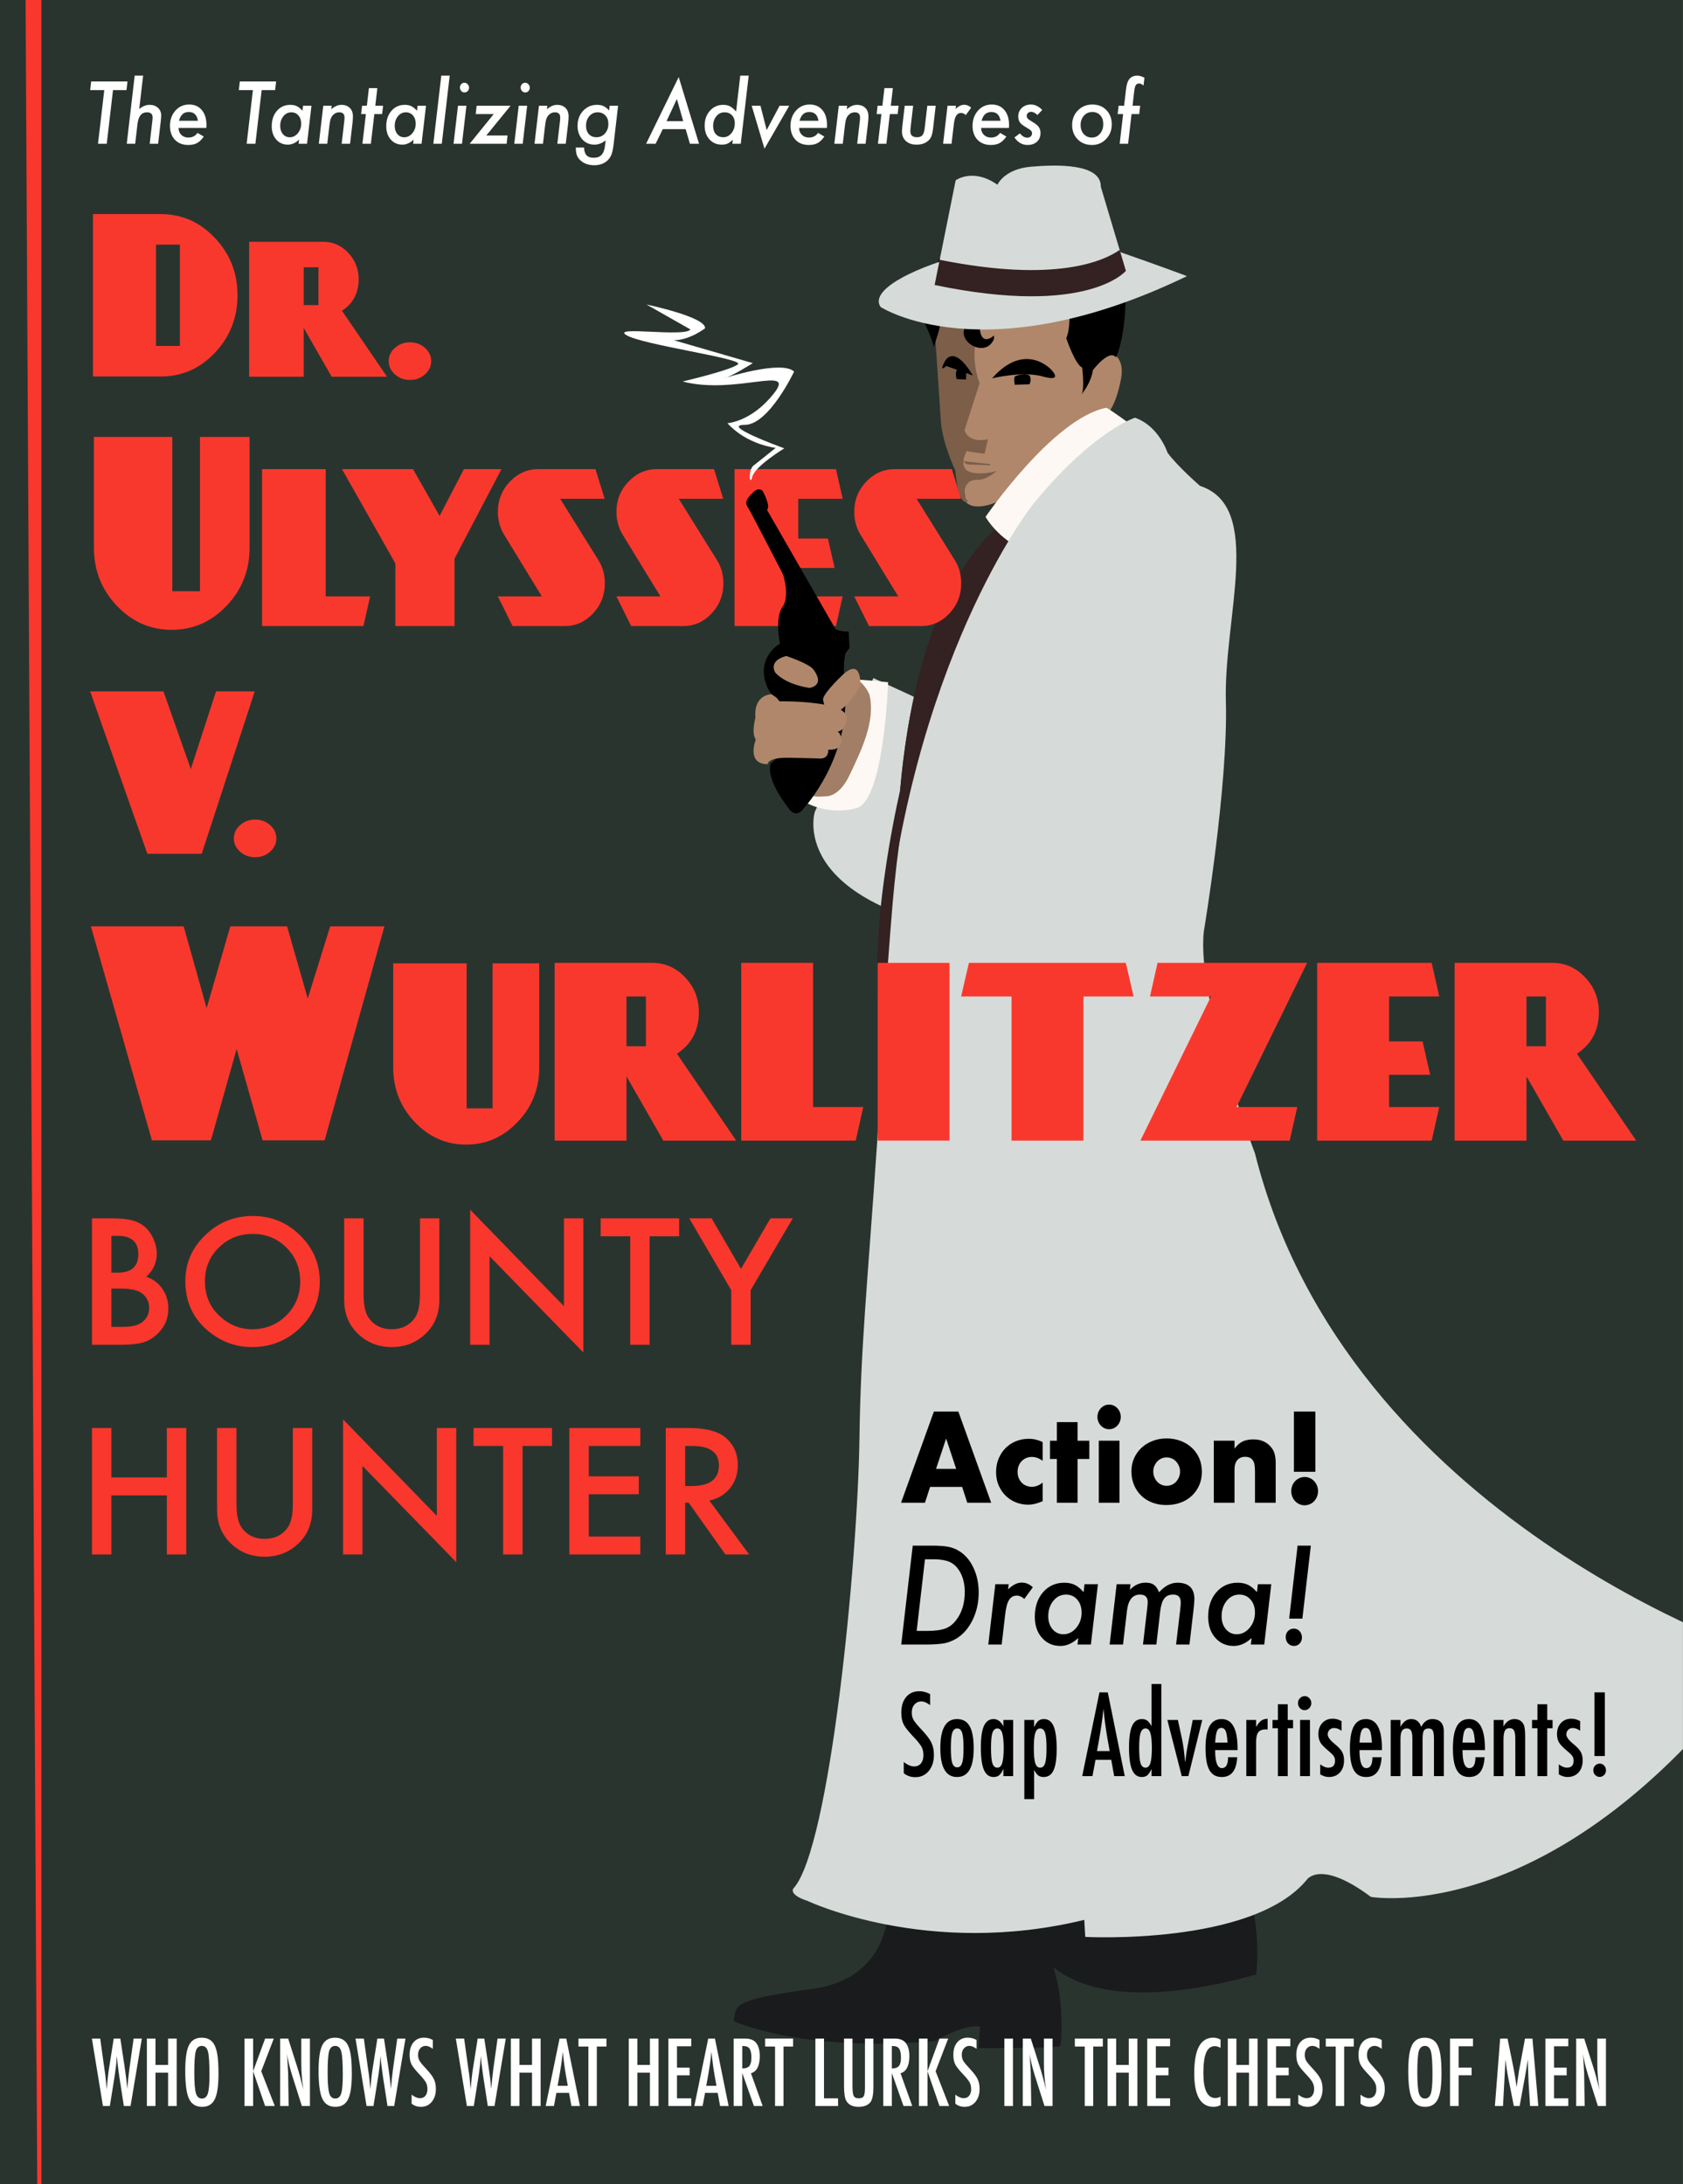 <?xml version="1.0" encoding="UTF-8" standalone="no"?>
<!DOCTYPE svg PUBLIC "-//W3C//DTD SVG 1.1//EN" "http://www.w3.org/Graphics/SVG/1.1/DTD/svg11.dtd">
<svg width="100%" height="100%" viewBox="0 0 4160 5400" version="1.1" xmlns="http://www.w3.org/2000/svg" xmlns:xlink="http://www.w3.org/1999/xlink" xml:space="preserve" xmlns:serif="http://www.serif.com/" style="fill-rule:evenodd;clip-rule:evenodd;stroke-linejoin:round;stroke-miterlimit:2;">
    <rect x="0" y="0" width="4160" height="5400" fill="#808080" stroke="none"/>
    <rect id="Artboard1" x="0" y="0" width="4159.89" height="5400" style="fill:none;"/>
    <clipPath id="_clip1">
        <rect id="Artboard11" serif:id="Artboard1" x="0" y="0" width="4159.89" height="5400"/>
    </clipPath>
    <g clip-path="url(#_clip1)">
        <rect x="-231.342" y="-323.65" width="4586.42" height="6438.9" style="fill:rgb(42,52,47);"/>
        <g transform="matrix(1.154,0,0,1.154,-414.211,-178.049)">
            <g transform="matrix(-0.72,0,0,0.7,4358.1,-154.816)">
                <path d="M2344.18,1767C2344.18,1767 2410.33,1929.67 2583.8,1975.87C2583.8,1975.87 2652.03,2009.86 2680.95,1978.28C2680.95,1978.28 2684.33,1944.19 2696.29,1892.42C2708.25,1840.66 2712.08,1799.95 2729.66,1768.94C2729.66,1768.94 2680.79,1425.8 2680.95,1319.7L2509.32,1222.98L2300.46,1333.08L2250.26,1520.9C2250.26,1520.9 2206.69,1533.1 2219.5,1601.17C2232.32,1669.24 2256.27,1744.2 2344.18,1767Z" style="fill:rgb(176,135,107);"/>
                <g>
                    <g transform="matrix(0.753,0,0,1,640.815,5.68434e-14)">
                        <path d="M2655.25,1614.57L2714.7,1758.06C2714.7,1758.06 2704.2,1798.94 2622.34,1786.16L2635.39,1830.25C2635.39,1830.25 2688.29,1825.64 2705.8,1822.14C2705.8,1822.14 2748.78,1877.74 2682.76,1888.43C2639.89,1895.37 2587.65,1882.96 2587.65,1882.96C2587.65,1882.96 2625.92,1910.2 2662.23,1910.09C2698.54,1909.98 2713.38,1924.19 2715.13,1950.03C2715.13,1950.03 2717.1,1965.51 2700.44,1976.2C2700.44,1976.2 2737.68,2001.6 2751.19,1881.41C2751.19,1881.41 2804.78,1795.08 2808.7,1725.3L2836.05,1408.91L2751.19,1315.94L2669.79,1480C2669.79,1480 2689.37,1543.1 2655.25,1614.57Z" style="fill:rgb(124,94,73);"/>
                    </g>
                    <g transform="matrix(0.526,0.044,-0.044,0.557,1352.97,711.724)">
                        <path d="M2685.42,1836.84C2683.99,1837.35 2650.27,1845.66 2545.72,1863.18C2545.72,1863.18 2540.49,1865.85 2544.83,1870.39C2544.83,1870.39 2608.3,1863.58 2665.56,1856.59C2683.76,1854.37 2698.83,1832.09 2685.42,1836.84Z" style="fill:rgb(124,94,73);"/>
                    </g>
                </g>
                <g transform="matrix(1,0,0,1,0,-11.385)">
                    <path d="M2491.48,1602.67C2491.48,1602.67 2484.23,1614.09 2492.04,1629.18L2535.68,1630.56C2535.68,1630.56 2539.17,1612.89 2535.4,1604.87C2535.4,1604.87 2506.41,1592.34 2491.48,1602.67Z"/>
                </g>
                <g transform="matrix(-0.63,0,0,1,4278.38,-27.373)">
                    <path d="M2491.48,1602.67C2491.48,1602.67 2484.23,1614.09 2492.04,1629.18L2535.68,1630.56C2535.68,1630.56 2539.17,1612.89 2535.4,1604.87C2535.4,1604.87 2506.41,1592.34 2491.48,1602.67Z"/>
                </g>
                <g transform="matrix(-0.58,0,0,1,4152.14,-10.355)">
                    <path d="M2428.28,1558.33C2428.28,1558.33 2471.09,1500.98 2572.26,1601.17C2572.26,1601.17 2494.74,1584.46 2435.77,1572.11C2435.77,1572.11 2394.92,1595.36 2428.28,1558.33Z"/>
                </g>
                <path d="M2427.1,1573.07C2427.1,1573.07 2504.7,1484.22 2603.22,1599.65C2603.22,1599.65 2507.72,1575.02 2446.89,1595.43C2445.55,1595.88 2444.16,1595.89 2442.89,1596.14C2442.89,1596.14 2393.74,1610.1 2427.1,1573.07Z"/>
                <g transform="matrix(0.932,0,0,1,150.686,5.68434e-14)">
                    <path d="M2388.06,1319.47C2388.06,1319.47 2374.62,1437.48 2394.59,1476.41C2394.59,1476.41 2366.54,1557.15 2343.91,1566.33C2343.91,1566.33 2335.4,1630.84 2345.55,1648.08C2345.55,1648.08 2315.43,1614.9 2309.58,1574.51C2309.58,1574.51 2257.31,1508.66 2236.01,1535.27C2236.01,1535.27 2195.54,1462.46 2206.59,1273.69C2206.59,1273.69 2238.28,1210.05 2254,1223.01C2254,1223.01 2302.99,1169.11 2324.29,1178.87L2344.49,1143.4C2344.49,1143.4 2362.33,1101.67 2371.7,1116.74C2371.7,1116.74 2374.26,1097.93 2389.69,1095.49C2405.13,1093.06 2447.49,1089.79 2460,1095.49C2460,1095.49 2515.92,1056.61 2522.12,1074.24C2522.12,1074.24 2705.64,1078.82 2680.69,1106.93C2680.69,1106.93 2740.8,1109.58 2724.85,1121.65C2724.85,1121.65 2716.08,1166.23 2729.75,1153.96C2729.75,1153.96 2783.42,1186.71 2746.69,1204.28C2746.69,1204.28 2778.26,1261.6 2794.83,1237.38C2784.09,1213.55 2815.86,1242.29 2802.6,1266.69L2847.35,1286.64C2847.35,1286.64 2871.61,1356.16 2863.81,1394.67C2863.81,1394.67 2817.67,1485.42 2818.03,1504.21C2818.03,1504.21 2788.06,1423.34 2800.04,1432.27C2800.04,1432.27 2739.93,1419.83 2750.99,1358.7C2750.99,1358.7 2716.88,1378.5 2729.56,1427.37C2729.56,1427.37 2713.64,1421.41 2721,1451.51C2731.76,1495.48 2649.28,1535.1 2625.35,1479.08L2625.02,1468.24C2625.02,1468.24 2663.04,1502.62 2670.12,1451.51C2678.83,1388.64 2582.52,1448.64 2550.38,1415.6C2550.38,1415.6 2507.35,1406.16 2524.83,1430.25C2524.83,1430.25 2465.02,1410.62 2450.79,1351.04C2450.79,1351.04 2418.49,1303.71 2388.06,1319.47Z"/>
                </g>
            </g>
            <g transform="matrix(0.974,0,0,0.914,-36.688,-465.437)">
                <path d="M2789.64,4975.47C2789.64,4975.47 2918.37,5102.73 2740.62,5128.03C2562.87,5153.34 2679.16,5180.49 2674.51,5217.57C2674.51,5217.57 2721.55,5438.28 3168.89,5306.42C3168.89,5306.42 3184.02,5174.4 3136.43,5077.35L3136.43,4872.01L2786.78,4788.8L2789.64,4975.47Z" style="fill:rgb(26,27,29);"/>
            </g>
            <g transform="matrix(0.974,0,0,0.914,-456.121,-312.188)">
                <path d="M2789.64,4975.47C2789.64,4975.47 2800.24,5147.3 2622.49,5172.6C2444.74,5197.91 2455.22,5210.97 2450.56,5248.05C2450.56,5248.05 2597.24,5322.07 2892.91,5294.61C2892.91,5294.61 2957.3,5253.9 2992.05,5260.95L2989.03,5310.93C2989.03,5310.93 3141.43,5312.61 3168.89,5306.42C3168.89,5306.42 3184.02,5174.4 3136.43,5077.35L3136.43,4872.01L2786.78,4788.8L2789.64,4975.47Z" style="fill:rgb(26,27,29);"/>
            </g>
            <g>
                <g>
                    <g transform="matrix(0.792,0,0,0.792,582.376,406.489)">
                        <path d="M1921.35,1878.27C1921.35,1878.27 1846.98,2119.18 2356.94,2207.14C2866.9,2295.1 2605.54,1657.45 2605.54,1657.45L2464.7,1693.47L2079.94,1515.85L1921.35,1878.27Z" style="fill:rgb(214,219,217);"/>
                    </g>
                    <g transform="matrix(0.88,-0.517,0.473,0.805,-1673.28,1595.76)">
                        <path d="M3313.64,2153.27C3313.64,2153.27 3246.87,2099.68 3243.27,2100.45C3152.64,2119.96 3038.36,2298.13 3038.36,2298.13C3038.36,2298.13 3064.23,2348.01 3122.44,2365.51C3180.65,2383.01 3313.64,2153.27 3313.64,2153.27" style="fill:rgb(253,248,243);"/>
                    </g>
                </g>
            </g>
            <g transform="matrix(1.26,0,0,1.182,-1358.42,-1454.73)">
                <path d="M3074.9,2305.55C3074.9,2305.55 2927.02,2385.31 2893.25,2793.67C2893.25,2793.67 2830.15,3159.65 2889.96,3271.58C2889.96,3271.58 2846.87,3491.1 2871.56,3553.3C2871.56,3553.3 2949.69,3312.07 3074.9,3270.74L3296.96,2278.04L3074.9,2305.55Z" style="fill:rgb(51,34,33);"/>
            </g>
            <g transform="matrix(1.26,0,0,1.182,-1358.42,-1454.73)">
                <path d="M3313.64,2153.27C3313.64,2153.27 3246.87,2099.68 3243.27,2100.45C3152.64,2119.96 3038.36,2298.13 3038.36,2298.13C3038.36,2298.13 3064.23,2348.01 3122.44,2365.51C3180.65,2383.01 3313.64,2153.27 3313.64,2153.27" style="fill:rgb(253,248,243);"/>
            </g>
            <g transform="matrix(1.26,0,0,1.182,-1358.42,-1454.73)">
                <path d="M3118.36,2276.19C3118.36,2276.19 2908.76,2557.91 2864.21,3104.07C2853.58,3234.3 2860.03,3338.99 2854.46,3425.93C2836.67,3703.57 2826.24,3800.12 2823.98,3969.33C2821.02,4191.52 2774.09,4711.39 2711.76,4784.18C2711.76,4784.18 2702.59,4795.24 2736.16,4806.95C2736.16,4806.95 2940.44,4910.31 3206.2,4841.11L3207.83,4872.01C3207.83,4872.01 3491.5,4888.3 3584.38,4768.54C3584.38,4768.54 3606.97,4730.57 3693.34,4799.44C3693.34,4799.44 4014.89,4860.66 4358.63,4361.1C4358.63,4361.1 3653.25,4117.13 3496.33,3451.79C3496.33,3451.79 3396.16,3170.5 3409.49,3049.09C3409.49,3049.09 3450.88,2785.59 3446.89,2632.72C3442.9,2479.84 3511.7,2279.94 3402.99,2242.01C3402.99,2242.01 3364.8,2206.76 3347.7,2181.84C3347.7,2181.84 3333.26,2133.74 3292.4,2118.41C3292.4,2118.41 3219.93,2142.94 3118.36,2276.19Z" style="fill:rgb(214,219,217);"/>
            </g>
        </g>
        <g transform="matrix(1.454,0,0,1.365,-1982.25,-1857.26)">
            <path d="M3069.99,2336.27C3009.78,2425.63 2911.16,2624.31 2880.91,2995.09C2875.73,3058.59 2868.2,3173.94 2863.92,3228.8C2831.37,3070.94 2893.25,2793.67 2893.25,2793.67C2919.29,2478.82 3013.16,2359.3 3054.79,2321.08C3059.01,2325.91 3064.06,2331.11 3069.99,2336.27Z" style="fill:rgb(51,34,33);"/>
        </g>
        <g transform="matrix(1.594,0,0,1.594,-1150.71,-1132.76)">
            <g transform="matrix(1,0,0,1,0,42.082)">
                <path d="M1090.18,1126.41C1090.18,1161.13 1078.56,1190.83 1055.31,1215.51C1032.06,1240.18 1004.01,1252.52 971.166,1252.52L866.098,1252.52L866.098,1000.62L971.166,1000.62C1003.81,1000.62 1031.81,1012.95 1055.16,1037.63C1078.51,1062.31 1090.18,1091.9 1090.18,1126.41ZM1000.85,1205.15L1000.85,1047.99L963.746,1047.99L963.746,1205.15L1000.85,1205.15Z" style="fill:rgb(249,56,45);fill-rule:nonzero;"/>
                <path d="M1321.99,1252.84L1236.21,1252.84L1192.88,1177.23L1192.88,1252.84L1108.29,1252.84L1108.29,1043.59L1223.15,1043.59C1238.19,1043.59 1251.1,1049.29 1261.88,1060.69C1272.67,1072.09 1278.06,1085.74 1278.06,1101.63C1278.06,1122.96 1269.45,1139.28 1252.24,1150.57L1321.99,1252.84ZM1215.73,1141.78L1215.73,1083.12L1192.88,1083.12L1192.88,1141.78L1215.73,1141.78Z" style="fill:rgb(249,56,45);fill-rule:nonzero;"/>
                <path d="M1390.55,1228.68C1390.55,1236.63 1387.33,1243.48 1380.9,1249.23C1374.47,1254.98 1366.7,1257.86 1357.6,1257.86C1348.5,1257.86 1340.73,1254.98 1334.3,1249.23C1327.87,1243.48 1324.66,1236.63 1324.66,1228.68C1324.66,1220.74 1327.87,1213.89 1334.3,1208.13C1340.73,1202.38 1348.5,1199.51 1357.6,1199.51C1366.7,1199.51 1374.47,1202.38 1380.9,1208.13C1387.33,1213.89 1390.55,1220.74 1390.55,1228.68Z" style="fill:rgb(249,56,45);fill-rule:nonzero;"/>
            </g>
            <g transform="matrix(1,0,0,0.997,0.199,-23.611)">
                <path d="M1108.68,1588.56C1108.68,1623.7 1096.85,1653.77 1073.19,1678.78C1049.53,1703.79 1021.08,1716.29 987.836,1716.29C954.825,1716.29 926.489,1703.79 902.827,1678.78C879.166,1653.77 867.335,1623.7 867.335,1588.56L867.335,1416.18L988.875,1416.18L988.875,1656.27L1031.81,1656.27L1031.81,1416.18L1108.68,1416.18L1108.68,1588.56Z" style="fill:rgb(249,56,45);fill-rule:nonzero;"/>
                <path d="M1295.67,1664.32L1285.28,1710.44L1128.08,1710.44L1128.08,1466.32L1226.76,1466.32L1226.76,1664.32L1295.67,1664.32Z" style="fill:rgb(249,56,45);fill-rule:nonzero;"/>
                <path d="M1499.28,1466.32L1426.56,1605.4L1426.56,1710.44L1334.8,1710.44L1334.8,1613.08L1252.04,1466.32L1362.15,1466.32L1403.36,1539.15L1441.1,1466.32L1499.28,1466.32Z" style="fill:rgb(249,56,45);fill-rule:nonzero;"/>
                <path d="M1659.6,1644.19C1659.6,1662.25 1653.48,1677.8 1641.25,1690.86C1629.01,1703.91 1614.35,1710.44 1597.27,1710.44L1516.59,1710.44L1493.74,1664.32L1561.95,1664.32L1503.09,1567.7C1496.85,1557.21 1493.74,1545.5 1493.74,1532.56C1493.74,1514.51 1499.91,1498.95 1512.26,1485.9C1524.61,1472.85 1539.33,1466.32 1556.41,1466.32L1645.06,1466.32L1659.25,1512.43L1590.34,1512.43L1649.9,1608.33C1656.37,1618.82 1659.6,1630.77 1659.6,1644.19Z" style="fill:rgb(249,56,45);fill-rule:nonzero;"/>
                <path d="M1843.47,1644.19C1843.47,1662.25 1837.35,1677.8 1825.12,1690.86C1812.88,1703.91 1798.22,1710.44 1781.14,1710.44L1700.46,1710.44L1677.6,1664.32L1745.82,1664.32L1686.95,1567.7C1680.72,1557.21 1677.6,1545.5 1677.6,1532.56C1677.6,1514.51 1683.78,1498.95 1696.13,1485.9C1708.48,1472.85 1723.2,1466.32 1740.28,1466.32L1828.92,1466.32L1843.12,1512.43L1774.21,1512.43L1833.77,1608.33C1840.24,1618.82 1843.47,1630.77 1843.47,1644.19Z" style="fill:rgb(249,56,45);fill-rule:nonzero;"/>
                <path d="M2028.37,1664.32L2017.99,1710.44L1860.78,1710.44L1860.78,1466.32L2017.99,1466.32L2028.37,1512.43L1959.47,1512.43L1959.47,1574.29L2005.52,1574.29L2015.91,1620.04L1959.47,1620.04L1959.47,1664.32L2028.37,1664.32Z" style="fill:rgb(249,56,45);fill-rule:nonzero;"/>
                <path d="M2212.24,1644.19C2212.24,1662.25 2206.13,1677.8 2193.89,1690.86C2181.66,1703.91 2167,1710.44 2149.91,1710.44L2069.23,1710.44L2046.38,1664.32L2114.6,1664.32L2055.73,1567.7C2049.5,1557.21 2046.38,1545.5 2046.38,1532.56C2046.38,1514.51 2052.56,1498.95 2064.91,1485.9C2077.26,1472.85 2091.97,1466.32 2109.05,1466.32L2197.7,1466.32L2211.9,1512.43L2142.99,1512.43L2202.55,1608.33C2209.01,1618.82 2212.24,1630.77 2212.24,1644.19Z" style="fill:rgb(249,56,45);fill-rule:nonzero;"/>
            </g>
            <g transform="matrix(1,0,0,1,0,-67.262)">
                <path d="M1116.9,1850.25L1034.68,2102.16L950.39,2102.16L861.646,1850.25L975.321,1850.25L1017.76,1970.71L1056.94,1850.25L1116.9,1850.25Z" style="fill:rgb(249,56,45);fill-rule:nonzero;"/>
                <path d="M1150.43,2078.32C1150.43,2086.26 1147.22,2093.11 1140.79,2098.86C1134.36,2104.62 1126.59,2107.49 1117.49,2107.49C1108.39,2107.49 1100.62,2104.62 1094.19,2098.86C1087.76,2093.11 1084.54,2086.26 1084.54,2078.32C1084.54,2070.37 1087.76,2063.52 1094.19,2057.77C1100.62,2052.02 1108.39,2049.14 1117.49,2049.14C1126.59,2049.14 1134.36,2052.02 1140.79,2057.77C1147.22,2063.52 1150.43,2070.37 1150.43,2078.32Z" style="fill:rgb(249,56,45);fill-rule:nonzero;"/>
            </g>
            <g transform="matrix(1.02,0,0,1.02,-16.938,-181.586)">
                <path d="M1308.75,2283.38L1217.89,2608.76L1123.59,2608.76L1084.1,2469.77L1045,2608.76L955.287,2608.76L862.512,2283.38L1003.59,2283.38L1038.48,2407.78L1074.52,2283.38L1160.77,2283.38L1192.21,2393.19L1226.33,2283.38L1308.75,2283.38Z" style="fill:rgb(249,56,45);fill-rule:nonzero;"/>
                <path d="M1544.14,2498.14C1544.14,2530.29 1533.22,2557.84 1511.36,2580.8C1489.51,2603.76 1463.38,2615.24 1432.96,2615.24C1402.55,2615.24 1376.48,2603.76 1354.76,2580.8C1333.03,2557.84 1322.17,2530.29 1322.17,2498.14L1322.17,2339.7L1433.73,2339.7L1433.73,2560.14L1473.22,2560.14L1473.22,2339.7L1544.14,2339.7L1544.14,2498.14Z" style="fill:rgb(249,56,45);fill-rule:nonzero;"/>
                <path d="M1843.55,2609.17L1732.76,2609.17L1676.79,2511.51L1676.79,2609.17L1567.53,2609.17L1567.53,2338.89L1715.89,2338.89C1735.32,2338.89 1751.99,2346.25 1765.92,2360.97C1779.85,2375.7 1786.82,2393.33 1786.82,2413.86C1786.82,2441.41 1775.7,2462.48 1753.46,2477.07L1843.55,2609.17ZM1706.31,2465.72L1706.31,2389.95L1676.79,2389.95L1676.79,2465.72L1706.31,2465.72Z" style="fill:rgb(249,56,45);fill-rule:nonzero;"/>
                <path d="M2036.77,2558.11L2025.27,2609.17L1851.22,2609.17L1851.22,2338.89L1960.48,2338.89L1960.48,2558.11L2036.77,2558.11Z" style="fill:rgb(249,56,45);fill-rule:nonzero;"/>
                <rect x="2058.62" y="2338.89" width="109.26" height="270.275" style="fill:rgb(249,56,45);fill-rule:nonzero;"/>
                <path d="M2447.74,2389.95L2371.45,2389.95L2371.45,2609.17L2262.19,2609.17L2262.19,2389.95L2185.52,2389.95L2197.4,2338.89L2435.86,2338.89L2447.74,2389.95Z" style="fill:rgb(249,56,45);fill-rule:nonzero;"/>
                <path d="M2711.5,2338.89L2604.16,2558.11L2696.55,2558.11L2685.05,2609.17L2458.09,2609.17L2565.44,2389.95L2472.66,2389.95L2484.16,2338.89L2711.5,2338.89Z" style="fill:rgb(249,56,45);fill-rule:nonzero;"/>
                <path d="M2912.39,2558.11L2900.89,2609.17L2726.84,2609.17L2726.84,2338.89L2900.89,2338.89L2912.39,2389.95L2836.1,2389.95L2836.1,2458.43L2887.08,2458.43L2898.59,2509.08L2836.1,2509.08L2836.1,2558.11L2912.39,2558.11Z" style="fill:rgb(249,56,45);fill-rule:nonzero;"/>
                <path d="M3211.8,2609.17L3101,2609.17L3045.03,2511.51L3045.03,2609.17L2935.77,2609.17L2935.77,2338.89L3084.14,2338.89C3103.56,2338.89 3120.24,2346.25 3134.17,2360.97C3148.1,2375.7 3155.06,2393.33 3155.06,2413.86C3155.06,2441.41 3143.94,2462.48 3121.71,2477.07L3211.8,2609.17ZM3074.55,2465.72L3074.55,2389.95L3045.03,2389.95L3045.03,2465.72L3074.55,2465.72Z" style="fill:rgb(249,56,45);fill-rule:nonzero;"/>
            </g>
        </g>
        <g transform="matrix(-0.888,0,0,0.888,1183.56,233.473)">
            <path d="M-963.399,1954.18C-963.399,1954.18 -1001.34,1960.07 -1031.92,1895.15C-1062.5,1830.24 -1105.73,1745.46 -1086.99,1670.03C-1086.99,1670.03 -1049.51,1584.06 -996.301,1652.35L-842.556,1835.08C-842.556,1835.08 -847.328,1967.34 -963.399,1954.18Z" style="fill:rgb(161,126,101);"/>
            <g transform="matrix(1,0,0,1,-1.641,1.249)">
                <path d="M-845.325,1335.81C-845.325,1335.81 -865.04,1396.14 -843.287,1426.28C-821.533,1456.41 -836.615,1527.75 -836.615,1527.75C-836.615,1527.75 -775.824,1561.25 -795.483,1632.58C-815.142,1703.91 -881.382,1701.86 -881.382,1701.86C-881.382,1701.86 -900.709,1789.84 -811.461,1860.56C-811.461,1860.56 -790.715,1896.16 -860.935,1986.55C-860.935,1986.55 -880.416,2019.8 -904.931,1983.74C-904.931,1983.74 -1033.45,1844.08 -1017.13,1653.47C-1017.13,1653.47 -1009.76,1586.37 -1019.53,1553.82L-1030.28,1540.03L-1027.85,1494.27C-1027.85,1494.27 -1005.4,1494.71 -991.455,1487.84L-800.494,1155.42C-800.494,1155.42 -813.038,1149.5 -788.173,1102.08C-788.173,1102.08 -775.409,1089.47 -758.288,1110.52C-758.288,1110.52 -735.056,1128.82 -745.52,1145.21C-755.984,1161.61 -845.325,1335.81 -845.325,1335.81Z"/>
            </g>
            <path d="M-961.518,1698.78C-960.169,1694.87 -959.051,1690.31 -958.236,1684.99C-958.236,1684.99 -953.017,1673.91 -1010.16,1618.52C-1067.31,1563.12 -1061.82,1645.53 -1061.82,1645.53C-1061.82,1645.53 -1041.87,1687.49 -1007.6,1713.35C-1019.23,1720.18 -1025.74,1729.25 -1024.1,1741.54C-1020.05,1771.98 -998.335,1774.28 -998.335,1774.28C-1008.38,1777.86 -1010.04,1800.16 -1010.04,1800.16C-1008.34,1828.54 -972.927,1824.26 -972.927,1824.26C-973.159,1850.73 -951.001,1849.01 -951.001,1849.01C-951.001,1849.01 -928.634,1848.18 -865.394,1846.79C-802.154,1845.39 -804.169,1864.66 -804.169,1864.66C-743.27,1864.85 -771.005,1796.14 -771.005,1796.14C-757.788,1778.59 -769.92,1735.67 -769.92,1735.67C-764.333,1669.44 -814.763,1670.03 -814.763,1670.03L-828.236,1679.2L-836.868,1689.73C-836.868,1689.73 -882.476,1688.63 -932.369,1694.54C-942.37,1695.72 -952.209,1697.1 -961.518,1698.78ZM-920.387,1652.35C-920.387,1652.35 -857.539,1644.89 -825.754,1610.38C-825.754,1610.38 -802.729,1578.14 -855.541,1563.43C-855.541,1563.43 -918.74,1584.22 -931.394,1601.17C-965.577,1646.94 -920.387,1652.35 -920.387,1652.35Z" style="fill:rgb(176,135,107);"/>
        </g>
        <g transform="matrix(2.594,0,0,2.414,-2038.17,302.007)">
            <path d="M873.359,1252.21L873.359,1122.7L891.77,1122.7C899.97,1122.7 906.504,1123.37 911.372,1124.71C916.292,1126.06 920.445,1128.32 923.831,1131.51C927.269,1134.81 929.994,1138.92 932.004,1143.84C934.068,1148.82 935.099,1153.85 935.099,1158.94C935.099,1168.22 931.74,1176.08 925.021,1182.51C931.528,1184.86 936.66,1188.97 940.416,1194.84C944.226,1200.65 946.13,1207.42 946.13,1215.14C946.13,1225.26 942.744,1233.81 935.972,1240.8C931.899,1245.11 927.322,1248.1 922.244,1249.78C916.688,1251.4 909.731,1252.21 901.372,1252.21L873.359,1252.21ZM891.85,1178.31L897.643,1178.31C904.52,1178.31 909.56,1176.71 912.76,1173.49C915.961,1170.28 917.561,1165.54 917.561,1159.27C917.561,1153.18 915.921,1148.55 912.641,1145.39C909.361,1142.23 904.6,1140.65 898.357,1140.65L891.85,1140.65L891.85,1178.31ZM891.85,1233.84L903.277,1233.84C911.636,1233.84 917.773,1232.11 921.688,1228.64C925.815,1224.89 927.878,1220.14 927.878,1214.38C927.878,1208.79 925.894,1204.09 921.926,1200.29C918.064,1196.54 911.16,1194.67 901.214,1194.67L891.85,1194.67L891.85,1233.84Z" style="fill:rgb(249,55,44);fill-rule:nonzero;"/>
            <path d="M962.344,1186.87C962.344,1168.64 968.666,1152.98 981.311,1139.9C993.902,1126.81 1009.03,1120.27 1026.7,1120.27C1044.16,1120.27 1059.13,1126.87 1071.62,1140.07C1084.16,1153.26 1090.43,1169.12 1090.43,1187.62C1090.43,1206.25 1084.13,1222.04 1071.54,1235.02C1058.9,1248.05 1043.63,1254.56 1025.75,1254.56C1009.93,1254.56 995.727,1248.77 983.136,1237.2C969.275,1224.39 962.344,1207.62 962.344,1186.87ZM980.993,1187.12C980.993,1201.44 985.543,1213.21 994.643,1222.43C1003.69,1231.66 1014.14,1236.27 1025.99,1236.27C1038.85,1236.27 1049.69,1231.58 1058.53,1222.18C1067.36,1212.68 1071.78,1201.1 1071.78,1187.46C1071.78,1173.64 1067.41,1162.07 1058.68,1152.73C1050.01,1143.34 1039.27,1138.64 1026.46,1138.64C1013.72,1138.64 1002.95,1143.34 994.167,1152.73C985.384,1162.01 980.993,1173.48 980.993,1187.12Z" style="fill:rgb(249,55,44);fill-rule:nonzero;"/>
            <path d="M1132.17,1122.7L1132.17,1200.71C1132.17,1211.84 1133.89,1219.97 1137.33,1225.12C1142.46,1232.56 1149.68,1236.27 1158.99,1236.27C1168.36,1236.27 1175.6,1232.56 1180.74,1225.12C1184.17,1220.14 1185.89,1212.01 1185.89,1200.71L1185.89,1122.7L1204.38,1122.7L1204.38,1206.08C1204.38,1219.72 1200.36,1230.96 1192.32,1239.8C1183.28,1249.64 1172.16,1254.56 1158.99,1254.56C1145.82,1254.56 1134.74,1249.64 1125.74,1239.8C1117.7,1230.96 1113.68,1219.72 1113.68,1206.08L1113.68,1122.7L1132.17,1122.7Z" style="fill:rgb(249,55,44);fill-rule:nonzero;"/>
            <path d="M1233.75,1252.21L1233.75,1113.89L1323.1,1212.7L1323.1,1122.7L1341.59,1122.7L1341.59,1260.1L1252.24,1161.54L1252.24,1252.21L1233.75,1252.21Z" style="fill:rgb(249,55,44);fill-rule:nonzero;"/>
            <path d="M1404.76,1141.07L1404.76,1252.21L1386.27,1252.21L1386.27,1141.07L1358.1,1141.07L1358.1,1122.7L1432.86,1122.7L1432.86,1141.07L1404.76,1141.07Z" style="fill:rgb(249,55,44);fill-rule:nonzero;"/>
            <path d="M1482.51,1196.26L1442.51,1122.7L1463.78,1122.7L1491.79,1174.45L1519.89,1122.7L1541.15,1122.7L1501,1196.26L1501,1252.21L1482.51,1252.21L1482.51,1196.26Z" style="fill:rgb(249,55,44);fill-rule:nonzero;"/>
            <path d="M891.85,1388.09L944.702,1388.09L944.702,1337.43L963.192,1337.43L963.192,1466.94L944.702,1466.94L944.702,1406.46L891.85,1406.46L891.85,1466.94L873.359,1466.94L873.359,1337.43L891.85,1337.43L891.85,1388.09Z" style="fill:rgb(249,55,44);fill-rule:nonzero;"/>
            <path d="M1011.05,1337.43L1011.05,1415.44C1011.05,1426.57 1012.76,1434.7 1016.2,1439.85C1021.34,1447.28 1028.56,1451 1037.87,1451C1047.23,1451 1054.48,1447.28 1059.61,1439.85C1063.05,1434.87 1064.77,1426.73 1064.77,1415.44L1064.77,1337.43L1083.26,1337.43L1083.26,1420.81C1083.26,1434.45 1079.24,1445.69 1071.2,1454.53C1062.15,1464.37 1051.04,1469.29 1037.87,1469.29C1024.69,1469.29 1013.61,1464.37 1004.62,1454.53C996.575,1445.69 992.554,1434.45 992.554,1420.81L992.554,1337.43L1011.05,1337.43Z" style="fill:rgb(249,55,44);fill-rule:nonzero;"/>
            <path d="M1112.62,1466.94L1112.62,1328.62L1201.98,1427.43L1201.98,1337.43L1220.47,1337.43L1220.47,1474.82L1131.11,1376.27L1131.11,1466.94L1112.62,1466.94Z" style="fill:rgb(249,55,44);fill-rule:nonzero;"/>
            <path d="M1283.64,1355.8L1283.64,1466.94L1265.15,1466.94L1265.15,1355.8L1236.98,1355.8L1236.98,1337.43L1311.73,1337.43L1311.73,1355.8L1283.64,1355.8Z" style="fill:rgb(249,55,44);fill-rule:nonzero;"/>
            <path d="M1395.85,1355.8L1346.73,1355.8L1346.73,1386.92L1394.42,1386.92L1394.42,1405.29L1346.73,1405.29L1346.73,1448.57L1395.85,1448.57L1395.85,1466.94L1328.24,1466.94L1328.24,1337.43L1395.85,1337.43L1395.85,1355.8Z" style="fill:rgb(249,55,44);fill-rule:nonzero;"/>
            <path d="M1461.64,1411.75L1499.57,1466.94L1476.95,1466.94L1441.96,1413.93L1438.62,1413.93L1438.62,1466.94L1420.13,1466.94L1420.13,1337.43L1441.8,1337.43C1457.99,1337.43 1469.68,1340.65 1476.87,1347.08C1484.81,1354.24 1488.78,1363.68 1488.78,1375.43C1488.78,1384.6 1486.29,1392.48 1481.32,1399.08C1476.34,1405.68 1469.78,1409.9 1461.64,1411.75ZM1438.62,1396.9L1444.5,1396.9C1462.01,1396.9 1470.76,1389.83 1470.76,1375.68C1470.76,1362.43 1462.25,1355.8 1445.21,1355.8L1438.62,1355.8L1438.62,1396.9Z" style="fill:rgb(249,55,44);fill-rule:nonzero;"/>
        </g>
        <g transform="matrix(1.634,0,0,1.634,-1190.93,-1690.65)">
            <path d="M899.793,1170.97L890.323,1252.21L877.099,1252.21L886.569,1170.97L865.261,1170.97L866.762,1157.97L921.678,1157.97L920.177,1170.97L899.793,1170.97Z" style="fill:white;fill-rule:nonzero;"/>
            <path d="M945.354,1149.12L939.464,1199.6C944.584,1195.41 949.781,1193.31 955.055,1193.31C960.368,1193.31 964.602,1194.8 967.759,1197.77C971.031,1200.7 972.668,1204.54 972.668,1209.3C972.668,1210.44 972.61,1211.73 972.494,1213.18C972.379,1214.62 972.225,1216.26 972.032,1218.09L968.048,1252.21L955.286,1252.21L959.328,1217.36C959.559,1215.49 959.675,1213.8 959.675,1212.29C959.675,1207.17 956.826,1204.6 951.129,1204.6C942.967,1204.6 938.213,1210.44 936.865,1222.12L933.343,1252.21L920.581,1252.21L932.592,1149.12L945.354,1149.12Z" style="fill:white;fill-rule:nonzero;"/>
            <path d="M998.942,1228.29C998.942,1232.52 1000.33,1236 1003.1,1238.72C1005.91,1241.45 1009.49,1242.81 1013.84,1242.81C1019.81,1242.81 1024.39,1240.45 1027.58,1235.73L1037.11,1241.29C1033.8,1246.01 1030.39,1249.3 1026.89,1251.17C1023.35,1253.09 1018.92,1254.04 1013.61,1254.04C1005.18,1254.04 998.46,1251.42 993.456,1246.17C988.451,1240.92 985.949,1233.9 985.949,1225.11C985.949,1215.91 988.702,1208.23 994.207,1202.04C999.673,1195.9 1006.58,1192.82 1014.94,1192.82C1023.02,1192.82 1029.39,1195.59 1034.05,1201.12C1038.79,1206.7 1041.15,1214.16 1041.15,1223.52C1041.15,1224.5 1041.1,1226.09 1040.98,1228.29L998.942,1228.29ZM1028.22,1217.42C1026.87,1208.55 1022.23,1204.12 1014.3,1204.12C1006.8,1204.12 1001.91,1208.55 999.635,1217.42L1028.22,1217.42Z" style="fill:white;fill-rule:nonzero;"/>
            <path d="M1124.65,1170.97L1115.18,1252.21L1101.96,1252.21L1111.43,1170.97L1090.12,1170.97L1091.62,1157.97L1146.54,1157.97L1145.04,1170.97L1124.65,1170.97Z" style="fill:white;fill-rule:nonzero;"/>
            <path d="M1200,1194.72L1193.31,1252.21L1180.54,1252.21L1181.29,1245.99C1175.83,1251.03 1170.17,1253.55 1164.32,1253.55C1157.12,1253.55 1151.25,1250.97 1146.7,1245.8C1142.16,1240.63 1139.89,1233.94 1139.89,1225.72C1139.89,1216.24 1142.49,1208.47 1147.69,1202.41C1152.96,1196.34 1159.72,1193.31 1167.95,1193.31C1171.84,1193.31 1175.15,1193.98 1177.89,1195.33C1180.66,1196.67 1183.49,1198.99 1186.38,1202.28L1187.24,1194.72L1200,1194.72ZM1184.47,1221.82C1184.47,1216.73 1183.08,1212.6 1180.31,1209.42C1177.54,1206.21 1173.96,1204.6 1169.57,1204.6C1164.8,1204.6 1160.8,1206.58 1157.56,1210.52C1154.33,1214.51 1152.71,1219.39 1152.71,1225.17C1152.71,1230.22 1154.06,1234.35 1156.75,1237.56C1159.45,1240.78 1162.91,1242.38 1167.15,1242.38C1171.84,1242.38 1175.9,1240.37 1179.33,1236.34C1182.76,1232.23 1184.47,1227.39 1184.47,1221.82Z" style="fill:white;fill-rule:nonzero;"/>
            <path d="M1230.55,1194.72L1229.97,1200.03C1235.02,1195.55 1240.12,1193.31 1245.28,1193.31C1250.59,1193.31 1254.84,1194.88 1258.04,1198.01C1261.16,1201.14 1262.71,1205.42 1262.71,1210.83C1262.71,1213.76 1262.48,1217.26 1262.02,1221.33L1258.38,1252.21L1245.68,1252.21L1249.61,1218.4C1249.76,1217.14 1249.87,1216.02 1249.92,1215.04C1249.98,1214.06 1250.01,1213.19 1250.01,1212.42C1250.01,1207.21 1247.36,1204.6 1242.04,1204.6C1238.77,1204.6 1235.96,1205.66 1233.61,1207.78C1231.69,1209.44 1230.26,1211.48 1229.34,1213.88C1228.84,1215.1 1228.41,1216.6 1228.07,1218.37C1227.72,1220.14 1227.41,1222.18 1227.14,1224.5L1223.91,1252.21L1211.15,1252.21L1217.85,1194.72L1230.55,1194.72Z" style="fill:white;fill-rule:nonzero;"/>
            <path d="M1295.11,1207.23L1289.86,1252.21L1277.09,1252.21L1282.35,1207.23L1275.13,1207.23L1276.57,1194.72L1283.79,1194.72L1286.91,1168.04L1299.67,1168.04L1296.55,1194.72L1308.33,1194.72L1306.89,1207.23L1295.11,1207.23Z" style="fill:white;fill-rule:nonzero;"/>
            <path d="M1373.25,1194.72L1366.55,1252.21L1353.79,1252.21L1354.54,1245.99C1349.07,1251.03 1343.41,1253.55 1337.56,1253.55C1330.36,1253.55 1324.49,1250.97 1319.95,1245.8C1315.4,1240.63 1313.13,1233.94 1313.13,1225.72C1313.13,1216.24 1315.73,1208.47 1320.93,1202.41C1326.2,1196.34 1332.96,1193.31 1341.2,1193.31C1345.09,1193.31 1348.4,1193.98 1351.13,1195.33C1353.9,1196.67 1356.73,1198.99 1359.62,1202.28L1360.49,1194.72L1373.25,1194.72ZM1357.71,1221.82C1357.71,1216.73 1356.33,1212.6 1353.56,1209.42C1350.78,1206.21 1347.2,1204.6 1342.81,1204.6C1338.04,1204.6 1334.04,1206.58 1330.8,1210.52C1327.57,1214.51 1325.95,1219.39 1325.95,1225.17C1325.95,1230.22 1327.3,1234.35 1330,1237.56C1332.69,1240.78 1336.15,1242.38 1340.39,1242.38C1345.09,1242.38 1349.15,1240.37 1352.57,1236.34C1356,1232.23 1357.71,1227.39 1357.71,1221.82Z" style="fill:white;fill-rule:nonzero;"/>
            <path d="M1409.11,1149.12L1397.15,1252.21L1384.39,1252.21L1396.4,1149.12L1409.11,1149.12Z" style="fill:white;fill-rule:nonzero;"/>
            <path d="M1438.38,1167.37C1438.38,1169.33 1437.71,1171.01 1436.36,1172.44C1435.02,1173.86 1433.4,1174.57 1431.51,1174.57C1429.62,1174.57 1427.99,1173.84 1426.6,1172.38C1425.26,1170.83 1424.58,1169.06 1424.58,1167.07C1424.58,1165.07 1425.24,1163.38 1426.55,1162C1427.89,1160.58 1429.49,1159.86 1431.34,1159.86C1433.22,1159.86 1434.86,1160.62 1436.25,1162.12C1437.67,1163.59 1438.38,1165.34 1438.38,1167.37ZM1434.4,1194.72L1427.7,1252.21L1414.94,1252.21L1421.64,1194.72L1434.4,1194.72Z" style="fill:white;fill-rule:nonzero;"/>
            <path d="M1496.65,1239.7L1495.2,1252.21L1439.31,1252.21L1475.74,1207.23L1448.43,1207.23L1449.87,1194.72L1501.15,1194.72L1464.48,1239.7L1496.65,1239.7Z" style="fill:white;fill-rule:nonzero;"/>
            <path d="M1530.26,1167.37C1530.26,1169.33 1529.58,1171.01 1528.24,1172.44C1526.89,1173.86 1525.27,1174.57 1523.38,1174.57C1521.5,1174.57 1519.86,1173.84 1518.48,1172.38C1517.13,1170.83 1516.45,1169.06 1516.45,1167.07C1516.45,1165.07 1517.11,1163.38 1518.42,1162C1519.77,1160.58 1521.36,1159.86 1523.21,1159.86C1525.1,1159.86 1526.73,1160.62 1528.12,1162.12C1529.54,1163.59 1530.26,1165.34 1530.26,1167.37ZM1526.27,1194.72L1519.57,1252.21L1506.81,1252.21L1513.51,1194.72L1526.27,1194.72Z" style="fill:white;fill-rule:nonzero;"/>
            <path d="M1556.82,1194.72L1556.24,1200.03C1561.29,1195.55 1566.38,1193.31 1571.54,1193.31C1576.86,1193.31 1581.11,1194.88 1584.31,1198.01C1587.42,1201.14 1588.98,1205.42 1588.98,1210.83C1588.98,1213.76 1588.75,1217.26 1588.29,1221.33L1584.65,1252.21L1571.95,1252.21L1575.88,1218.4C1576.03,1217.14 1576.13,1216.02 1576.19,1215.04C1576.25,1214.06 1576.28,1213.19 1576.28,1212.42C1576.28,1207.21 1573.62,1204.6 1568.31,1204.6C1565.04,1204.6 1562.23,1205.66 1559.88,1207.78C1557.95,1209.44 1556.53,1211.48 1555.61,1213.88C1555.11,1215.1 1554.68,1216.6 1554.34,1218.37C1553.99,1220.14 1553.68,1222.18 1553.41,1224.5L1550.18,1252.21L1537.42,1252.21L1544.12,1194.72L1556.82,1194.72Z" style="fill:white;fill-rule:nonzero;"/>
            <path d="M1663.82,1194.72L1657.12,1252.64C1656.7,1256.1 1656.23,1259.11 1655.71,1261.67C1655.19,1264.24 1654.6,1266.39 1653.95,1268.14C1652.6,1271.72 1650.6,1274.79 1647.94,1277.36C1642.78,1282.24 1636.08,1284.68 1627.85,1284.68C1619.34,1284.68 1612.45,1282.32 1607.17,1277.6C1604.48,1275.24 1602.59,1272.56 1601.51,1269.55C1600.44,1266.78 1599.9,1262.89 1599.9,1257.89L1612.25,1257.89C1612.56,1263.3 1613.87,1267.24 1616.18,1269.7C1618.49,1272.16 1622.07,1273.39 1626.92,1273.39C1632.16,1273.39 1636.14,1271.91 1638.88,1268.96C1641.61,1266.02 1643.34,1261.33 1644.07,1254.9L1645,1247.02C1639.61,1251.38 1633.95,1253.55 1628.02,1253.55C1620.63,1253.55 1614.53,1250.89 1609.71,1245.56C1604.9,1240.11 1602.5,1233.31 1602.5,1225.17C1602.5,1216.02 1605.29,1208.43 1610.87,1202.41C1616.49,1196.34 1623.52,1193.31 1631.95,1193.31C1635.99,1193.31 1639.26,1193.94 1641.76,1195.2C1644.5,1196.42 1647.33,1198.64 1650.25,1201.86L1651.06,1194.72L1663.82,1194.72ZM1649.15,1222C1649.15,1216.79 1647.65,1212.6 1644.65,1209.42C1641.65,1206.21 1637.72,1204.6 1632.87,1204.6C1627.83,1204.6 1623.63,1206.56 1620.28,1210.46C1616.97,1214.33 1615.32,1219.19 1615.32,1225.05C1615.32,1230.18 1616.74,1234.37 1619.59,1237.62C1622.48,1240.76 1626.29,1242.32 1631.02,1242.32C1636.3,1242.32 1640.63,1240.41 1644.01,1236.59C1647.44,1232.72 1649.15,1227.86 1649.15,1222Z" style="fill:white;fill-rule:nonzero;"/>
            <path d="M1731.44,1230.06L1720.59,1252.21L1706.21,1252.21L1755.52,1151.26L1786.3,1252.21L1772.5,1252.21L1766.03,1230.06L1731.44,1230.06ZM1737.16,1217.97L1762.34,1217.97L1752.75,1184.46L1737.16,1217.97Z" style="fill:white;fill-rule:nonzero;"/>
            <path d="M1861.41,1149.12L1849.39,1252.21L1836.69,1252.21L1837.38,1246.05C1834.23,1249.02 1831.49,1251.03 1829.18,1252.09C1826.91,1253.07 1824.1,1253.55 1820.75,1253.55C1813.13,1253.55 1806.89,1250.89 1802.04,1245.56C1797.19,1240.19 1794.77,1233.27 1794.77,1224.81C1794.77,1215.77 1797.42,1208.27 1802.74,1202.28C1808.05,1196.3 1814.73,1193.31 1822.77,1193.31C1826.89,1193.31 1830.36,1194.06 1833.17,1195.57C1836.09,1197.12 1839.15,1199.74 1842.35,1203.44L1848.64,1149.12L1861.41,1149.12ZM1840.39,1220.96C1840.39,1216.08 1838.96,1212.13 1836.11,1209.12C1833.27,1206.11 1829.53,1204.6 1824.91,1204.6C1819.91,1204.6 1815.77,1206.58 1812.5,1210.52C1809.22,1214.47 1807.59,1219.45 1807.59,1225.48C1807.59,1230.56 1808.99,1234.65 1811.8,1237.75C1814.61,1240.8 1818.35,1242.32 1823.01,1242.32C1827.86,1242.32 1831.96,1240.25 1835.31,1236.1C1838.69,1232.03 1840.39,1226.98 1840.39,1220.96Z" style="fill:white;fill-rule:nonzero;"/>
            <path d="M1922.73,1194.72L1885.31,1259.66L1865.97,1194.72L1879.25,1194.72L1888.6,1231.46L1908.12,1194.72L1922.73,1194.72Z" style="fill:white;fill-rule:nonzero;"/>
            <path d="M1937.68,1228.29C1937.68,1232.52 1939.07,1236 1941.84,1238.72C1944.65,1241.45 1948.23,1242.81 1952.58,1242.81C1958.55,1242.81 1963.13,1240.45 1966.32,1235.73L1975.85,1241.29C1972.54,1246.01 1969.13,1249.3 1965.63,1251.17C1962.09,1253.09 1957.66,1254.04 1952.35,1254.04C1943.92,1254.04 1937.2,1251.42 1932.19,1246.17C1927.19,1240.92 1924.69,1233.9 1924.69,1225.11C1924.69,1215.91 1927.44,1208.23 1932.94,1202.04C1938.41,1195.9 1945.32,1192.82 1953.67,1192.82C1961.76,1192.82 1968.13,1195.59 1972.79,1201.12C1977.52,1206.7 1979.89,1214.16 1979.89,1223.52C1979.89,1224.5 1979.83,1226.09 1979.72,1228.29L1937.68,1228.29ZM1966.96,1217.42C1965.61,1208.55 1960.97,1204.12 1953.04,1204.12C1945.53,1204.12 1940.64,1208.55 1938.37,1217.42L1966.96,1217.42Z" style="fill:white;fill-rule:nonzero;"/>
            <path d="M2010.38,1194.72L2009.8,1200.03C2014.85,1195.55 2019.95,1193.31 2025.11,1193.31C2030.42,1193.31 2034.67,1194.88 2037.87,1198.01C2040.99,1201.14 2042.55,1205.42 2042.55,1210.83C2042.55,1213.76 2042.31,1217.26 2041.85,1221.33L2038.21,1252.21L2025.51,1252.21L2029.44,1218.4C2029.59,1217.14 2029.7,1216.02 2029.76,1215.04C2029.81,1214.06 2029.84,1213.19 2029.84,1212.42C2029.84,1207.21 2027.18,1204.6 2021.87,1204.6C2018.6,1204.6 2015.79,1205.66 2013.44,1207.78C2011.52,1209.44 2010.09,1211.48 2009.17,1213.88C2008.67,1215.1 2008.25,1216.6 2007.9,1218.37C2007.55,1220.14 2007.24,1222.18 2006.97,1224.5L2003.74,1252.21L1990.98,1252.21L1997.68,1194.72L2010.38,1194.72Z" style="fill:white;fill-rule:nonzero;"/>
            <path d="M2074.94,1207.23L2069.69,1252.21L2056.92,1252.21L2062.18,1207.23L2054.96,1207.23L2056.4,1194.72L2063.62,1194.72L2066.74,1168.04L2079.5,1168.04L2076.38,1194.72L2088.16,1194.72L2086.72,1207.23L2074.94,1207.23Z" style="fill:white;fill-rule:nonzero;"/>
            <path d="M2144.29,1194.72L2140.42,1228.16C2140.12,1231.01 2139.73,1233.49 2139.27,1235.61C2138.81,1237.73 2138.31,1239.5 2137.77,1240.92C2136.69,1243.64 2134.88,1246.07 2132.34,1248.18C2128.03,1251.76 2122.35,1253.55 2115.3,1253.55C2108.61,1253.55 2103.26,1251.74 2099.25,1248.12C2095.25,1244.46 2093.25,1239.56 2093.25,1233.41C2093.25,1232.48 2093.29,1231.38 2093.39,1230.12C2093.49,1228.86 2093.63,1227.41 2093.82,1225.78L2097.4,1194.72L2110.16,1194.72L2106.41,1227C2106.26,1228.39 2106.14,1229.6 2106.07,1230.63C2105.99,1231.67 2105.95,1232.54 2105.95,1233.23C2105.95,1239.29 2109.32,1242.32 2116.05,1242.32C2119.71,1242.32 2122.41,1241.33 2124.14,1239.33C2125.87,1237.34 2127.03,1233.84 2127.6,1228.83L2131.59,1194.72L2144.29,1194.72Z" style="fill:white;fill-rule:nonzero;"/>
            <path d="M2174.96,1194.72L2174.38,1199.66C2178.69,1195.35 2183.04,1193.19 2187.43,1193.19C2191.28,1193.19 2194.78,1194.67 2197.94,1197.64L2189.8,1208.75C2187.45,1206.64 2185.1,1205.58 2182.75,1205.58C2181.13,1205.58 2179.71,1205.91 2178.48,1206.59C2177.25,1207.26 2176.18,1208.32 2175.27,1209.76C2174.37,1211.2 2173.62,1213.07 2173.02,1215.35C2172.42,1217.62 2171.95,1220.35 2171.61,1223.52L2168.26,1252.21L2155.49,1252.21L2162.19,1194.72L2174.96,1194.72Z" style="fill:white;fill-rule:nonzero;"/>
            <path d="M2213.03,1228.29C2213.03,1232.52 2214.41,1236 2217.19,1238.72C2220,1241.45 2223.58,1242.81 2227.93,1242.81C2233.89,1242.81 2238.47,1240.45 2241.67,1235.73L2251.2,1241.29C2247.89,1246.01 2244.48,1249.3 2240.98,1251.17C2237.43,1253.09 2233.01,1254.04 2227.7,1254.04C2219.26,1254.04 2212.55,1251.42 2207.54,1246.17C2202.54,1240.92 2200.03,1233.9 2200.03,1225.11C2200.03,1215.91 2202.79,1208.23 2208.29,1202.04C2213.76,1195.9 2220.67,1192.82 2229.02,1192.82C2237.11,1192.82 2243.48,1195.59 2248.14,1201.12C2252.87,1206.7 2255.24,1214.16 2255.24,1223.52C2255.24,1224.5 2255.18,1226.09 2255.07,1228.29L2213.03,1228.29ZM2242.3,1217.42C2240.96,1208.55 2236.32,1204.12 2228.39,1204.12C2220.88,1204.12 2215.99,1208.55 2213.72,1217.42L2242.3,1217.42Z" style="fill:white;fill-rule:nonzero;"/>
            <path d="M2305.42,1201.06L2298.2,1208.69C2294.82,1205.48 2291.68,1203.87 2288.79,1203.87C2286.83,1203.87 2285.2,1204.45 2283.91,1205.61C2282.62,1206.77 2281.98,1208.2 2281.98,1209.91C2281.98,1211.58 2282.51,1212.99 2283.59,1214.12C2284.67,1215.31 2286.92,1216.89 2290.35,1218.88C2295.24,1221.77 2298.51,1224.42 2300.17,1226.82C2301.94,1229.18 2302.82,1232.25 2302.82,1236.04C2302.82,1241.49 2301.03,1245.86 2297.45,1249.16C2293.8,1252.41 2289.04,1254.04 2283.19,1254.04C2275.22,1254.04 2268.62,1250.24 2263.38,1242.63L2271.76,1236.46C2275.18,1240.82 2278.84,1242.99 2282.73,1242.99C2284.92,1242.99 2286.68,1242.38 2288.01,1241.16C2289.34,1239.94 2290,1238.36 2290,1236.4C2290,1234.69 2289.44,1233.31 2288.33,1232.25C2287.79,1231.72 2286.85,1230.99 2285.5,1230.06C2284.15,1229.12 2282.32,1228 2280.01,1226.7C2275.93,1224.3 2273.1,1221.96 2271.52,1219.68C2269.95,1217.28 2269.16,1214.35 2269.16,1210.89C2269.16,1205.68 2270.97,1201.37 2274.59,1197.95C2278.2,1194.53 2282.8,1192.82 2288.39,1192.82C2294.55,1192.82 2300.22,1195.57 2305.42,1201.06Z" style="fill:white;fill-rule:nonzero;"/>
            <path d="M2410.63,1222.91C2410.63,1231.7 2407.75,1239.09 2401.97,1245.07C2396.24,1251.05 2389.15,1254.04 2380.72,1254.04C2371.91,1254.04 2364.71,1251.21 2359.12,1245.56C2353.5,1239.86 2350.69,1232.66 2350.69,1223.95C2350.69,1215.04 2353.6,1207.63 2359.41,1201.74C2365.26,1195.79 2372.58,1192.82 2381.36,1192.82C2389.98,1192.82 2397.01,1195.63 2402.43,1201.25C2407.9,1206.78 2410.63,1214 2410.63,1222.91ZM2397.76,1222.24C2397.76,1216.71 2396.24,1212.33 2393.19,1209.12C2390.15,1205.78 2386.17,1204.12 2381.24,1204.12C2376.12,1204.12 2371.89,1205.97 2368.54,1209.67C2365.19,1213.41 2363.51,1218.11 2363.51,1223.77C2363.51,1229.46 2365.09,1234.04 2368.25,1237.5C2371.4,1241.04 2375.49,1242.81 2380.49,1242.81C2385.49,1242.81 2389.61,1240.88 2392.85,1237.01C2396.12,1233.19 2397.76,1228.27 2397.76,1222.24Z" style="fill:white;fill-rule:nonzero;"/>
            <path d="M2440.55,1207.23L2435.35,1252.21L2422.59,1252.21L2427.84,1207.23L2419.53,1207.23L2420.97,1194.72L2429.28,1194.72L2432.29,1169.02C2433.06,1162.18 2434.81,1157.16 2437.54,1153.94C2440.28,1150.73 2444.18,1149.12 2449.26,1149.12C2452.34,1149.12 2455.94,1150.16 2460.06,1152.24L2458.68,1164.08C2456.29,1162.04 2454.1,1161.02 2452.09,1161.02C2449.78,1161.02 2448.07,1161.86 2446.95,1163.53C2445.91,1165.19 2445.13,1168.27 2444.59,1172.74L2442.05,1194.72L2453.6,1194.72L2452.15,1207.23L2440.55,1207.23Z" style="fill:white;fill-rule:nonzero;"/>
        </g>
        <g transform="matrix(1.099,0,0,1.099,-393.098,-456.347)">
            <g transform="matrix(0.625,0,0,0.625,1487.9,1811.3)">
                <path d="M1538.72,3864.17L1538.72,3903.82C1527.02,3894.96 1516.48,3890.54 1507.12,3890.54C1497.02,3890.54 1488.76,3894.31 1482.36,3901.87C1475.95,3909.03 1472.75,3918.6 1472.75,3930.58C1472.75,3941.12 1475.03,3950.17 1479.59,3957.72C1481.93,3961.76 1485.78,3966.97 1491.13,3973.35C1496.49,3979.73 1503.42,3987.41 1511.92,3996.4C1527.57,4013.19 1538.23,4027.71 1543.89,4039.95C1549.56,4051.8 1552.39,4066.32 1552.39,4083.51C1552.39,4106.81 1546.17,4126.02 1533.73,4141.12C1521.29,4155.84 1505.33,4163.19 1485.87,4163.19C1469.49,4163.19 1455.5,4158.44 1443.92,4148.94L1443.92,4108.7C1457.6,4119.25 1470.04,4124.52 1481.25,4124.52C1491.72,4124.52 1499.91,4120.84 1505.83,4113.49C1511.74,4106.13 1514.7,4096.14 1514.7,4083.51C1514.7,4072.57 1512.42,4062.74 1507.86,4054.01C1505.52,4049.85 1502.25,4045.06 1498.07,4039.66C1493.88,4034.26 1488.64,4028.23 1482.36,4021.59C1472.63,4011.44 1464.56,4002.45 1458.15,3994.64C1451.75,3986.83 1447,3979.99 1443.92,3974.13C1438.01,3962.67 1435.05,3948.22 1435.05,3930.77C1435.05,3907.2 1440.84,3888.52 1452.42,3874.72C1464.13,3860.78 1479.83,3853.82 1499.54,3853.82C1513.22,3853.82 1526.28,3857.27 1538.72,3864.17Z" style="fill-rule:nonzero;"/>
                <path d="M1695.6,4060.07C1695.6,4128.43 1675.58,4162.61 1635.55,4162.61C1595.51,4162.61 1575.49,4127.91 1575.49,4058.51C1575.49,3988.84 1595.45,3954.01 1635.36,3954.01C1645.71,3954.01 1654.67,3956.1 1662.25,3960.26C1669.82,3964.43 1676.08,3970.88 1681,3979.6C1685.93,3988.32 1689.6,3999.33 1692,4012.61C1694.4,4025.89 1695.6,4041.71 1695.6,4060.07ZM1659.01,4059.09C1659.01,4032.53 1657.35,4014.04 1654.02,4003.62C1650.7,3993.08 1644.78,3987.8 1636.28,3987.8C1627.91,3987.8 1621.93,3993.01 1618.36,4003.43C1615.03,4013.84 1613.37,4032.01 1613.37,4057.92C1613.37,4083.83 1615.03,4101.93 1618.36,4112.22C1621.93,4122.63 1627.91,4127.84 1636.28,4127.84C1644.66,4127.84 1650.51,4122.7 1653.84,4112.41C1657.29,4102.78 1659.01,4085 1659.01,4059.09Z" style="fill-rule:nonzero;"/>
                <path d="M1837.7,3957.33L1837.7,4159.48L1802.41,4159.48L1802.41,4133.51C1797.36,4144.57 1792.31,4152.19 1787.25,4156.36C1782.2,4160.52 1775.55,4162.61 1767.3,4162.61C1751.4,4162.61 1739.76,4154.01 1732.37,4136.83C1724.98,4119.64 1721.29,4092.69 1721.29,4055.97C1721.29,4020.94 1724.98,3995.19 1732.37,3978.72C1739.76,3962.25 1751.4,3954.01 1767.3,3954.01C1781.83,3954.01 1793.54,3962.74 1802.41,3980.19L1802.41,3957.33L1837.7,3957.33ZM1757.87,4057.53C1757.87,4084.09 1759.54,4102.65 1762.86,4113.19C1766.31,4123.74 1772.35,4129.01 1780.97,4129.01C1788.86,4129.01 1794.58,4123.55 1798.16,4112.61C1801.73,4100.89 1803.52,4082.86 1803.52,4058.51C1803.52,4034.03 1801.73,4015.93 1798.16,4004.21C1794.58,3993.27 1788.86,3987.8 1780.97,3987.8C1772.59,3987.8 1766.62,3993.01 1763.05,4003.43C1759.6,4013.06 1757.87,4031.1 1757.87,4057.53Z" style="fill-rule:nonzero;"/>
                <path d="M1877.8,4242.3L1877.8,3957.33L1913.09,3957.33L1913.09,3983.51C1918.02,3972.44 1923.07,3964.76 1928.25,3960.46C1933.42,3956.16 1940.19,3954.01 1948.57,3954.01C1964.34,3954.01 1975.89,3962.64 1983.22,3979.89C1990.55,3997.14 1994.21,4024.13 1994.21,4060.85C1994.21,4096.79 1990.46,4122.63 1982.94,4138.39C1975.55,4154.53 1963.66,4162.61 1947.28,4162.61C1939.39,4162.61 1932.93,4160.72 1927.88,4156.94C1925.41,4155.12 1922.95,4152.52 1920.48,4149.13C1918.02,4145.75 1915.56,4141.64 1913.09,4136.83L1913.09,4242.3L1877.8,4242.3ZM1957.63,4059.48C1957.63,4032.01 1955.9,4013.39 1952.45,4003.62C1949.13,3993.08 1943.15,3987.8 1934.53,3987.8C1926.4,3987.8 1920.61,3993.27 1917.16,4004.21C1913.71,4014.37 1911.98,4032.46 1911.98,4058.51C1911.98,4084.55 1913.71,4102.65 1917.16,4112.8C1920.73,4123.61 1926.52,4129.01 1934.53,4129.01C1942.9,4129.01 1948.88,4123.81 1952.45,4113.39C1955.9,4103.75 1957.63,4085.79 1957.63,4059.48Z" style="fill-rule:nonzero;"/>
                <path d="M2148.14,3857.92L2178.07,3857.92L2239.24,4159.48L2201.17,4159.48L2190.45,4100.69L2133.91,4100.69L2123.01,4159.48L2086.05,4159.48L2148.14,3857.92ZM2184.91,4069.25L2176.41,4021.2C2170.74,3988.52 2166.12,3953.62 2162.55,3916.51C2160.83,3934.61 2158.61,3952.94 2155.9,3971.49C2153.19,3990.05 2149.99,4009.74 2146.29,4030.58L2139.27,4069.25L2184.91,4069.25Z" style="fill-rule:nonzero;"/>
                <path d="M2370.91,3827.65L2370.91,4159.48L2335.62,4159.48L2335.62,4133.51C2330.57,4144.57 2325.51,4152.19 2320.47,4156.36C2315.41,4160.52 2308.7,4162.61 2300.32,4162.61C2284.55,4162.61 2272.97,4154.05 2265.58,4136.92C2258.19,4119.8 2254.5,4092.88 2254.5,4056.16C2254.5,4038.45 2255.42,4023.15 2257.27,4010.26C2259.12,3997.37 2261.92,3986.76 2265.68,3978.43C2269.43,3970.09 2274.27,3963.94 2280.18,3959.97C2286.1,3956 2293.12,3954.01 2301.25,3954.01C2309.01,3954.01 2315.41,3955.97 2320.47,3959.87C2322.93,3961.7 2325.45,3964.3 2328.04,3967.69C2330.63,3971.07 2333.15,3975.24 2335.62,3980.19L2335.62,3827.65L2370.91,3827.65ZM2291.08,4057.53C2291.08,4084.09 2292.75,4102.65 2296.07,4113.19C2299.52,4123.74 2305.56,4129.01 2314.18,4129.01C2322.07,4129.01 2327.79,4123.55 2331.37,4112.61C2334.94,4100.89 2336.73,4082.86 2336.73,4058.51C2336.73,4034.03 2334.94,4015.93 2331.37,4004.21C2327.79,3993.27 2322.07,3987.8 2314.18,3987.8C2305.8,3987.8 2299.83,3993.01 2296.26,4003.43C2292.81,4013.06 2291.08,4031.1 2291.08,4057.53Z" style="fill-rule:nonzero;"/>
                <path d="M2392.53,3957.33L2430.41,3957.33L2444.27,4021.4C2447.1,4034.42 2449.51,4048.19 2451.48,4062.7C2453.45,4077.22 2455.05,4093.08 2456.28,4110.26C2457.02,4106.23 2457.39,4103.88 2457.39,4103.23L2461.64,4073.15C2463.24,4061.7 2466.38,4044.44 2471.07,4021.4L2483.82,3957.33L2518,3957.33L2468.11,4159.48L2444.27,4159.48L2392.53,3957.33Z" style="fill-rule:nonzero;"/>
                <path d="M2611.01,4091.32L2643.9,4091.32C2641.31,4138.84 2622.83,4162.61 2588.46,4162.61C2578.24,4162.61 2569.46,4160.59 2562.13,4156.55C2554.8,4152.52 2548.73,4146.27 2543.93,4137.8C2539.12,4129.34 2535.58,4118.6 2533.3,4105.58C2531.02,4092.56 2529.89,4077.06 2529.89,4059.09C2529.89,4023.41 2534.6,3996.98 2544.02,3979.8C2553.45,3962.61 2568.01,3954.01 2587.72,3954.01C2626.03,3954.01 2645.19,3989.69 2645.19,4061.05L2645.19,4065.73L2564.44,4065.73C2564.44,4108.96 2572.57,4130.58 2588.83,4130.58C2603.61,4130.58 2611.01,4117.49 2611.01,4091.32ZM2609.16,4038.78C2607.68,4017.56 2605.4,4003.62 2602.32,3996.98C2599.12,3989.56 2593.94,3985.85 2586.8,3985.85C2579.53,3985.85 2574.36,3989.56 2571.28,3996.98C2568.2,4003.62 2565.92,4017.56 2564.44,4038.78L2609.16,4038.78Z" style="fill-rule:nonzero;"/>
                <path d="M2676.6,3957.33L2711.9,3957.33L2711.9,3982.53C2717.93,3971.85 2723.91,3964.37 2729.82,3960.07C2735.74,3955.77 2743.56,3953.3 2753.29,3952.65L2753.29,3991.71C2750.83,3991.32 2748.73,3991.12 2747.01,3991.12C2734.32,3991.12 2725.26,3994.57 2719.84,4001.47C2714.55,4008.25 2711.9,4020.09 2711.9,4037.02L2711.9,4159.48L2676.6,4159.48L2676.6,3957.33Z" style="fill-rule:nonzero;"/>
                <path d="M2790.33,3900.69L2825.62,3900.69L2825.62,3957.33L2844.84,3957.33L2844.84,3987.02L2825.62,3987.02L2825.62,4159.48L2790.33,4159.48L2790.33,3987.02L2770.93,3987.02L2770.93,3957.33L2790.33,3957.33L2790.33,3900.69Z" style="fill-rule:nonzero;"/>
                <path d="M2870.16,3957.33L2905.64,3957.33L2905.64,4159.48L2870.16,4159.48L2870.16,3957.33ZM2886.79,3871.4C2893.19,3871.4 2898.74,3873.87 2903.42,3878.82C2908.1,3883.77 2910.44,3889.69 2910.44,3896.59C2910.44,3903.62 2908.1,3909.61 2903.42,3914.56C2898.74,3919.51 2893.07,3921.98 2886.42,3921.98C2879.77,3921.98 2874.1,3919.51 2869.42,3914.56C2864.86,3909.74 2862.58,3903.69 2862.58,3896.4C2862.58,3889.63 2864.92,3883.77 2869.6,3878.82C2874.65,3873.87 2880.38,3871.4 2886.79,3871.4Z" style="fill-rule:nonzero;"/>
                <path d="M3019.28,3961.44L3019.28,3996.4C3010.66,3989.63 3001.6,3986.24 2992.12,3986.24C2988.91,3986.24 2985.96,3986.83 2983.25,3988C2980.54,3989.17 2978.16,3990.76 2976.13,3992.78C2974.1,3994.8 2972.5,3997.21 2971.33,4000.01C2970.16,4002.81 2969.57,4005.77 2969.57,4008.9C2969.57,4018.53 2977.83,4029.99 2994.33,4043.27C3000.99,4048.74 3006.53,4053.82 3010.96,4058.51C3015.4,4063.19 3018.79,4067.62 3021.13,4071.79C3025.93,4079.99 3028.33,4090.34 3028.33,4102.84C3028.33,4120.94 3023.35,4135.46 3013.37,4146.4C3003.51,4157.2 2990.27,4162.61 2973.64,4162.61C2963.41,4162.61 2953.07,4159.42 2942.59,4153.04L2942.59,4116.9C2952.82,4124.98 2962.49,4129.01 2971.61,4129.01C2987.74,4129.01 2995.81,4120.61 2995.81,4103.82C2995.81,4097.57 2994.33,4092.16 2991.38,4087.61C2990.02,4085.39 2987.87,4082.82 2984.91,4079.89C2981.95,4076.96 2978.32,4073.68 2974.01,4070.03C2959.1,4057.79 2949,4047.5 2943.7,4039.17C2938.53,4030.58 2935.94,4020.22 2935.94,4008.12C2935.94,3991.84 2940.68,3978.49 2950.17,3968.08C2959.78,3957.79 2972.28,3952.65 2987.68,3952.65C2998.52,3952.65 3009.05,3955.58 3019.28,3961.44Z" style="fill-rule:nonzero;"/>
                <path d="M3130.52,4091.32L3163.41,4091.32C3160.83,4138.84 3142.35,4162.61 3107.98,4162.61C3097.75,4162.61 3088.97,4160.59 3081.64,4156.55C3074.31,4152.52 3068.25,4146.27 3063.44,4137.8C3058.64,4129.34 3055.1,4118.6 3052.82,4105.58C3050.54,4092.56 3049.4,4077.06 3049.4,4059.09C3049.4,4023.41 3054.11,3996.98 3063.53,3979.8C3072.96,3962.61 3087.53,3954.01 3107.24,3954.01C3145.55,3954.01 3164.7,3989.69 3164.7,4061.05L3164.7,4065.73L3083.95,4065.73C3083.95,4108.96 3092.09,4130.58 3108.35,4130.58C3123.13,4130.58 3130.52,4117.49 3130.52,4091.32ZM3128.67,4038.78C3127.19,4017.56 3124.91,4003.62 3121.84,3996.98C3118.63,3989.56 3113.46,3985.85 3106.31,3985.85C3099.05,3985.85 3093.87,3989.56 3090.79,3996.98C3087.71,4003.62 3085.43,4017.56 3083.95,4038.78L3128.67,4038.78Z" style="fill-rule:nonzero;"/>
                <path d="M3196.12,3957.33L3231.41,3957.33L3231.41,3982.33C3241.14,3963.45 3254.08,3954.01 3270.22,3954.01C3287.83,3954.01 3299.78,3963.45 3306.07,3982.33C3315.43,3963.45 3328.73,3954.01 3345.98,3954.01C3359.41,3954.01 3369.66,3957.76 3376.75,3965.24C3383.83,3972.73 3387.37,3983.77 3387.37,3998.35L3387.37,4159.48L3351.89,4159.48L3351.89,4026.47C3351.89,4011.24 3350.54,4001.02 3347.83,3995.81C3345.24,3990.47 3340.19,3987.8 3332.68,3987.8C3324.18,3987.8 3318.39,3990.54 3315.31,3996.01C3312.35,4001.34 3310.87,4011.5 3310.87,4026.47L3310.87,4159.48L3274.28,4159.48L3274.28,4026.47C3274.28,4019.31 3273.94,4013.26 3273.27,4008.31C3272.59,4003.36 3271.45,3999.39 3269.85,3996.4C3268.25,3993.4 3266.15,3991.22 3263.57,3989.85C3260.98,3988.49 3257.78,3987.8 3253.96,3987.8C3245.83,3987.8 3240.04,3990.73 3236.59,3996.59C3233.14,4002.45 3231.41,4012.41 3231.41,4026.47L3231.41,4159.48L3196.12,4159.48L3196.12,3957.33Z" style="fill-rule:nonzero;"/>
                <path d="M3501.2,4091.32L3534.09,4091.32C3531.5,4138.84 3513.03,4162.61 3478.66,4162.61C3468.43,4162.61 3459.65,4160.59 3452.32,4156.55C3444.99,4152.52 3438.93,4146.27 3434.12,4137.8C3429.32,4129.34 3425.78,4118.6 3423.5,4105.58C3421.22,4092.56 3420.08,4077.06 3420.08,4059.09C3420.08,4023.41 3424.79,3996.98 3434.22,3979.8C3443.64,3962.61 3458.21,3954.01 3477.92,3954.01C3516.23,3954.01 3535.38,3989.69 3535.38,4061.05L3535.38,4065.73L3454.63,4065.73C3454.63,4108.96 3462.76,4130.58 3479.03,4130.58C3493.81,4130.58 3501.2,4117.49 3501.2,4091.32ZM3499.35,4038.78C3497.87,4017.56 3495.59,4003.62 3492.51,3996.98C3489.31,3989.56 3484.14,3985.85 3476.99,3985.85C3469.72,3985.85 3464.55,3989.56 3461.47,3996.98C3458.39,4003.62 3456.11,4017.56 3454.63,4038.78L3499.35,4038.78Z" style="fill-rule:nonzero;"/>
                <path d="M3566.8,3957.33L3602.09,3957.33L3602.09,3980.58C3612.19,3962.87 3625.25,3954.01 3641.27,3954.01C3656.79,3954.01 3667.88,3960.46 3674.53,3973.35C3678.22,3980.64 3680.07,3994.77 3680.07,4015.73L3680.07,4159.48L3644.78,4159.48L3644.59,4024.33C3644.59,4010.65 3643.05,4000.95 3639.97,3995.22C3636.89,3989.5 3631.6,3986.63 3624.08,3986.63C3620.02,3986.63 3616.6,3987.38 3613.83,3988.88C3611.05,3990.37 3608.81,3992.78 3607.08,3996.1C3605.36,3999.42 3604.09,4003.75 3603.29,4009.09C3602.49,4014.43 3602.09,4021.01 3602.09,4028.82L3602.09,4159.48L3566.8,4159.48L3566.8,3957.33Z" style="fill-rule:nonzero;"/>
                <path d="M3724.24,3900.69L3759.53,3900.69L3759.53,3957.33L3778.75,3957.33L3778.75,3987.02L3759.53,3987.02L3759.53,4159.48L3724.24,4159.48L3724.24,3987.02L3704.83,3987.02L3704.83,3957.33L3724.24,3957.33L3724.24,3900.69Z" style="fill-rule:nonzero;"/>
                <path d="M3877.98,3961.44L3877.98,3996.4C3869.35,3989.63 3860.3,3986.24 3850.81,3986.24C3847.61,3986.24 3844.65,3986.83 3841.94,3988C3839.23,3989.17 3836.86,3990.76 3834.83,3992.78C3832.8,3994.8 3831.2,3997.21 3830.03,4000.01C3828.85,4002.81 3828.27,4005.77 3828.27,4008.9C3828.27,4018.53 3836.52,4029.99 3853.03,4043.27C3859.68,4048.74 3865.23,4053.82 3869.66,4058.51C3874.1,4063.19 3877.48,4067.62 3879.82,4071.79C3884.63,4079.99 3887.03,4090.34 3887.03,4102.84C3887.03,4120.94 3882.04,4135.46 3872.06,4146.4C3862.21,4157.2 3848.97,4162.61 3832.33,4162.61C3822.11,4162.61 3811.76,4159.42 3801.29,4153.04L3801.29,4116.9C3811.51,4124.98 3821.19,4129.01 3830.3,4129.01C3846.44,4129.01 3854.51,4120.61 3854.51,4103.82C3854.51,4097.57 3853.03,4092.16 3850.07,4087.61C3848.72,4085.39 3846.56,4082.82 3843.61,4079.89C3840.65,4076.96 3837.02,4073.68 3832.7,4070.03C3817.8,4057.79 3807.7,4047.5 3802.4,4039.17C3797.22,4030.58 3794.64,4020.22 3794.64,4008.12C3794.64,3991.84 3799.38,3978.49 3808.87,3968.08C3818.48,3957.79 3830.98,3952.65 3846.38,3952.65C3857.22,3952.65 3867.75,3955.58 3877.98,3961.44Z" style="fill-rule:nonzero;"/>
                <path d="M3948.38,4114.36C3954.54,4114.36 3959.84,4116.71 3964.27,4121.4C3968.71,4126.08 3970.92,4131.75 3970.92,4138.39C3970.92,4145.03 3968.71,4150.69 3964.27,4155.38C3959.59,4159.94 3954.17,4162.22 3948.01,4162.22C3941.97,4162.22 3936.62,4159.94 3931.93,4155.38C3927.5,4150.69 3925.28,4144.96 3925.28,4138.19C3925.28,4131.55 3927.5,4125.95 3931.93,4121.4C3936.49,4116.71 3941.97,4114.36 3948.38,4114.36ZM3929.53,3857.92L3966.86,3857.92L3966.86,4087.02L3929.53,4087.02L3929.53,3857.92Z" style="fill-rule:nonzero;"/>
            </g>
            <g transform="matrix(0.738,0,0,0.738,1319.14,1045.24)">
                <path d="M1478.85,3857.92L1536.5,3857.92C1558.31,3857.92 1575.06,3859.09 1586.76,3861.44C1598.71,3863.65 1609.74,3867.88 1619.84,3874.13C1638.44,3885.46 1653.1,3902.45 1663.82,3925.11C1674.54,3947.76 1679.89,3973.09 1679.89,4001.08C1679.89,4030.77 1673.86,4058.25 1661.79,4083.51C1655.75,4096.01 1648.73,4106.98 1640.72,4116.42C1632.71,4125.86 1623.53,4133.9 1613.19,4140.54C1601.11,4147.83 1588.49,4152.84 1575.31,4155.58C1568.28,4156.88 1559.91,4157.86 1550.17,4158.51C1540.44,4159.16 1529.05,4159.48 1515.99,4159.48L1443.74,4159.48L1478.85,3857.92ZM1516.17,3899.52L1490.86,4117.88L1523.01,4117.88C1546.66,4117.88 1565.14,4115.41 1578.45,4110.46C1591.38,4105.64 1602.65,4096.66 1612.26,4083.51C1629.02,4061.11 1637.39,4033.05 1637.39,3999.33C1637.39,3978.36 1633.64,3960 1626.12,3944.25C1618.48,3928.23 1608.13,3916.64 1595.08,3909.48C1582.63,3902.84 1564.22,3899.52 1539.83,3899.52L1516.17,3899.52Z" style="fill-rule:nonzero;"/>
                <path d="M1771.36,3975.5L1769.51,3991.32C1783.31,3977.52 1797.23,3970.62 1811.28,3970.62C1823.6,3970.62 1834.81,3975.37 1844.91,3984.87L1818.85,4020.42C1811.34,4013.65 1803.82,4010.26 1796.31,4010.26C1791.13,4010.26 1786.58,4011.34 1782.63,4013.49C1778.69,4015.64 1775.27,4019.02 1772.38,4023.64C1769.48,4028.26 1767.08,4034.22 1765.17,4041.51C1763.26,4048.81 1761.75,4057.53 1760.64,4067.69L1749.93,4159.48L1709.09,4159.48L1730.53,3975.5L1771.36,3975.5Z" style="fill-rule:nonzero;"/>
                <path d="M2043.22,3975.5L2021.78,4159.48L1980.95,4159.48L1983.35,4139.56C1965.86,4155.71 1947.75,4163.78 1929.02,4163.78C1905.99,4163.78 1887.2,4155.51 1872.66,4138.98C1858.13,4122.44 1850.86,4101.02 1850.86,4074.72C1850.86,4044.38 1859.17,4019.51 1875.8,4000.11C1892.68,3980.71 1914.3,3971.01 1940.66,3971.01C1953.11,3971.01 1963.7,3973.15 1972.45,3977.45C1981.32,3981.75 1990.37,3989.17 1999.61,3999.72L2002.38,3975.5L2043.22,3975.5ZM1993.51,4062.22C1993.51,4045.94 1989.08,4032.72 1980.21,4022.57C1971.34,4012.28 1959.88,4007.14 1945.84,4007.14C1930.56,4007.14 1917.75,4013.45 1907.4,4026.08C1897.05,4038.84 1891.88,4054.47 1891.88,4072.96C1891.88,4089.11 1896.19,4102.32 1904.82,4112.61C1913.44,4122.89 1924.53,4128.04 1938.08,4128.04C1953.11,4128.04 1966.1,4121.59 1977.07,4108.7C1988.03,4095.55 1993.51,4080.06 1993.51,4062.22Z" style="fill-rule:nonzero;"/>
                <path d="M2142.45,3975.5L2140.6,3992.69C2154.4,3978.1 2170.35,3970.81 2188.46,3970.81C2199.42,3970.81 2207.86,3972.96 2213.78,3977.26C2219.69,3981.29 2224.99,3988.91 2229.67,4000.11C2246.91,3980.71 2265.51,3971.01 2285.47,3971.01C2319.97,3971.01 2337.21,3987.74 2337.21,4021.2C2337.21,4024.59 2336.93,4029.34 2336.38,4035.46C2335.83,4041.58 2335.06,4049.13 2334.07,4058.12L2322.24,4159.48L2281.41,4159.48L2293.97,4053.04C2295.08,4043.14 2295.64,4035.85 2295.64,4031.16C2295.64,4015.15 2288,4007.14 2272.72,4007.14C2266.69,4007.14 2261.45,4008.08 2257.01,4009.97C2252.58,4011.86 2248.79,4014.79 2245.65,4018.76C2242.51,4022.73 2239.92,4027.87 2237.89,4034.19C2235.86,4040.51 2234.29,4048.02 2233.18,4056.75L2221.35,4159.48L2180.51,4159.48L2193.26,4050.3C2194.37,4040.41 2194.93,4033.64 2194.93,4029.99C2194.93,4014.76 2187.11,4007.14 2171.46,4007.14C2148.79,4007.14 2135.55,4023.74 2131.73,4056.94L2119.72,4159.48L2078.88,4159.48L2100.32,3975.5L2142.45,3975.5Z" style="fill-rule:nonzero;"/>
                <path d="M2571.52,3975.5L2550.09,4159.48L2509.25,4159.48L2511.65,4139.56C2494.16,4155.71 2476.05,4163.78 2457.32,4163.78C2434.29,4163.78 2415.5,4155.51 2400.96,4138.98C2386.43,4122.44 2379.16,4101.02 2379.16,4074.72C2379.16,4044.38 2387.47,4019.51 2404.1,4000.11C2420.98,3980.71 2442.6,3971.01 2468.96,3971.01C2481.41,3971.01 2492,3973.15 2500.75,3977.45C2509.62,3981.75 2518.67,3989.17 2527.91,3999.72L2530.68,3975.5L2571.52,3975.5ZM2521.81,4062.22C2521.81,4045.94 2517.38,4032.72 2508.51,4022.57C2499.64,4012.28 2488.18,4007.14 2474.14,4007.14C2458.86,4007.14 2446.05,4013.45 2435.7,4026.08C2425.36,4038.84 2420.18,4054.47 2420.18,4072.96C2420.18,4089.11 2424.49,4102.32 2433.12,4112.61C2441.74,4122.89 2452.83,4128.04 2466.38,4128.04C2481.41,4128.04 2494.4,4121.59 2505.37,4108.7C2516.33,4095.55 2521.81,4080.06 2521.81,4062.22Z" style="fill-rule:nonzero;"/>
                <path d="M2665.02,4138C2665.02,4145.29 2662.68,4151.41 2658,4156.36C2653.32,4161.31 2647.53,4163.78 2640.63,4163.78C2633.61,4163.78 2627.63,4161.18 2622.7,4155.97C2617.9,4150.76 2615.5,4144.25 2615.5,4136.44C2615.5,4129.27 2617.84,4123.22 2622.52,4118.27C2627.57,4113.32 2633.49,4110.85 2640.26,4110.85C2643.71,4110.85 2646.94,4111.53 2649.96,4112.9C2652.98,4114.27 2655.6,4116.16 2657.82,4118.57C2660.03,4120.97 2661.79,4123.84 2663.08,4127.16C2664.37,4130.48 2665.02,4134.09 2665.02,4138ZM2692.18,3857.92L2666.32,4080.38L2626.03,4080.38L2651.72,3857.92L2692.18,3857.92Z" style="fill-rule:nonzero;"/>
            </g>
            <g transform="matrix(0.68,0,0,0.68,1415.76,1307.47)">
                <path d="M1606.62,3547.48L1573.32,3447.08L1540.02,3547.48L1606.62,3547.48ZM1626.3,3607.08L1520.34,3607.08L1503.31,3659.48L1424.21,3659.48L1532.83,3357.88L1613.81,3357.88L1722.42,3659.48L1643.33,3659.48L1626.3,3607.08Z" style="fill-rule:nonzero;"/>
                <path d="M1892.59,3520.68C1880.74,3512.15 1868.75,3507.88 1856.64,3507.88C1850.08,3507.88 1843.96,3509.08 1838.29,3511.48C1832.61,3513.88 1827.63,3517.28 1823.34,3521.68C1819.05,3526.08 1815.71,3531.28 1813.31,3537.28C1810.91,3543.28 1809.71,3550.02 1809.71,3557.48C1809.71,3564.68 1810.91,3571.28 1813.31,3577.28C1815.71,3583.28 1818.99,3588.48 1823.15,3592.88C1827.31,3597.28 1832.29,3600.68 1838.1,3603.08C1843.9,3605.48 1850.08,3606.68 1856.64,3606.68C1869.51,3606.68 1881.49,3602.02 1892.59,3592.68L1892.59,3654.28C1875.69,3662.02 1859.67,3665.88 1844.53,3665.88C1830.4,3665.88 1816.97,3663.35 1804.23,3658.28C1791.49,3653.22 1780.26,3645.95 1770.55,3636.48C1760.83,3627.02 1753.07,3615.68 1747.27,3602.48C1741.47,3589.28 1738.57,3574.55 1738.57,3558.28C1738.57,3542.02 1741.34,3527.15 1746.89,3513.68C1752.44,3500.22 1760.01,3488.62 1769.6,3478.88C1779.19,3469.15 1790.6,3461.55 1803.85,3456.08C1817.09,3450.62 1831.29,3447.88 1846.42,3447.88C1863.07,3447.88 1878.46,3451.62 1892.59,3459.08L1892.59,3520.68Z" style="fill-rule:nonzero;"/>
                <path d="M2008.02,3514.68L2008.02,3659.48L1939.52,3659.48L1939.52,3514.68L1916.81,3514.68L1916.81,3454.28L1939.52,3454.28L1939.52,3392.68L2008.02,3392.68L2008.02,3454.28L2047,3454.28L2047,3514.68L2008.02,3514.68Z" style="fill-rule:nonzero;"/>
                <path d="M2146.83,3454.28L2146.83,3659.48L2078.33,3659.48L2078.33,3454.28L2146.83,3454.28ZM2073.79,3375.48C2073.79,3369.88 2074.8,3364.62 2076.82,3359.68C2078.84,3354.75 2081.61,3350.42 2085.14,3346.68C2088.67,3342.95 2092.77,3340.02 2097.44,3337.88C2102.11,3335.75 2107.09,3334.68 2112.39,3334.68C2117.69,3334.68 2122.67,3335.75 2127.34,3337.88C2132.01,3340.02 2136.11,3342.95 2139.64,3346.68C2143.17,3350.42 2145.95,3354.75 2147.96,3359.68C2149.98,3364.62 2150.99,3369.88 2150.99,3375.48C2150.99,3381.08 2149.98,3386.35 2147.96,3391.28C2145.95,3396.22 2143.17,3400.55 2139.64,3404.28C2136.11,3408.02 2132.01,3410.95 2127.34,3413.08C2122.67,3415.22 2117.69,3416.28 2112.39,3416.28C2107.09,3416.28 2102.11,3415.22 2097.44,3413.08C2092.77,3410.95 2088.67,3408.02 2085.14,3404.28C2081.61,3400.55 2078.84,3396.22 2076.82,3391.28C2074.8,3386.35 2073.79,3381.08 2073.79,3375.48Z" style="fill-rule:nonzero;"/>
                <path d="M2258.47,3555.88C2258.47,3562.82 2259.67,3569.15 2262.06,3574.88C2264.46,3580.62 2267.61,3585.62 2271.52,3589.88C2275.43,3594.15 2280.1,3597.48 2285.53,3599.88C2290.95,3602.28 2296.69,3603.48 2302.74,3603.48C2308.8,3603.48 2314.54,3602.28 2319.96,3599.88C2325.39,3597.48 2330.06,3594.15 2333.97,3589.88C2337.88,3585.62 2341.03,3580.62 2343.43,3574.88C2345.82,3569.15 2347.02,3562.95 2347.02,3556.28C2347.02,3549.88 2345.82,3543.82 2343.43,3538.08C2341.03,3532.35 2337.88,3527.35 2333.97,3523.08C2330.06,3518.82 2325.39,3515.48 2319.96,3513.08C2314.54,3510.68 2308.8,3509.48 2302.74,3509.48C2296.69,3509.48 2290.95,3510.68 2285.53,3513.08C2280.1,3515.48 2275.43,3518.82 2271.52,3523.08C2267.61,3527.35 2264.46,3532.28 2262.06,3537.88C2259.67,3543.48 2258.47,3549.48 2258.47,3555.88ZM2186.18,3555.08C2186.18,3539.88 2189.09,3525.68 2194.89,3512.48C2200.69,3499.28 2208.77,3487.82 2219.11,3478.08C2229.45,3468.35 2241.75,3460.68 2256.01,3455.08C2270.26,3449.48 2285.84,3446.68 2302.74,3446.68C2319.4,3446.68 2334.85,3449.42 2349.1,3454.88C2363.36,3460.35 2375.72,3467.95 2386.19,3477.68C2396.66,3487.42 2404.8,3499.02 2410.6,3512.48C2416.4,3525.95 2419.3,3540.82 2419.3,3557.08C2419.3,3573.35 2416.34,3588.22 2410.41,3601.68C2404.48,3615.15 2396.35,3626.75 2386,3636.48C2375.66,3646.22 2363.23,3653.75 2348.73,3659.08C2334.22,3664.42 2318.51,3667.08 2301.61,3667.08C2284.96,3667.08 2269.57,3664.42 2255.44,3659.08C2241.31,3653.75 2229.14,3646.15 2218.92,3636.28C2208.7,3626.42 2200.69,3614.62 2194.89,3600.88C2189.09,3587.15 2186.18,3571.88 2186.18,3555.08Z" style="fill-rule:nonzero;"/>
                <path d="M2458.66,3454.28L2527.16,3454.28L2527.16,3480.28C2536.49,3468.28 2545.96,3460.22 2555.54,3456.08C2565.13,3451.95 2576.36,3449.88 2589.22,3449.88C2602.85,3449.88 2614.52,3452.22 2624.23,3456.88C2633.94,3461.55 2642.21,3468.15 2649.02,3476.68C2654.57,3483.62 2658.35,3491.35 2660.37,3499.88C2662.39,3508.42 2663.4,3518.15 2663.4,3529.08L2663.4,3659.48L2594.9,3659.48L2594.9,3555.88C2594.9,3545.75 2594.21,3537.55 2592.82,3531.28C2591.43,3525.02 2588.97,3520.02 2585.44,3516.28C2582.41,3513.08 2579.01,3510.82 2575.22,3509.48C2571.44,3508.15 2567.4,3507.48 2563.11,3507.48C2551.51,3507.48 2542.61,3511.15 2536.43,3518.48C2530.25,3525.82 2527.16,3536.28 2527.16,3549.88L2527.16,3659.48L2458.66,3659.48L2458.66,3454.28Z" style="fill-rule:nonzero;"/>
                <path d="M2723.57,3557.08L2723.57,3357.88L2794.72,3357.88L2794.72,3557.08L2723.57,3557.08ZM2714.87,3621.08C2714.87,3614.68 2716,3608.62 2718.27,3602.88C2720.54,3597.15 2723.7,3592.15 2727.73,3587.88C2731.77,3583.62 2736.5,3580.28 2741.93,3577.88C2747.35,3575.48 2753.09,3574.28 2759.14,3574.28C2765.2,3574.28 2770.94,3575.48 2776.36,3577.88C2781.79,3580.28 2786.52,3583.62 2790.55,3587.88C2794.59,3592.15 2797.74,3597.15 2800.02,3602.88C2802.29,3608.62 2803.42,3614.68 2803.42,3621.08C2803.42,3627.48 2802.29,3633.55 2800.02,3639.28C2797.74,3645.02 2794.59,3650.02 2790.55,3654.28C2786.52,3658.55 2781.79,3661.88 2776.36,3664.28C2770.94,3666.68 2765.2,3667.88 2759.14,3667.88C2753.09,3667.88 2747.35,3666.68 2741.93,3664.28C2736.5,3661.88 2731.77,3658.55 2727.73,3654.28C2723.7,3650.02 2720.54,3645.02 2718.27,3639.28C2716,3633.55 2714.87,3627.48 2714.87,3621.08Z" style="fill-rule:nonzero;"/>
            </g>
        </g>
        <g transform="matrix(0.553,0,0,0.553,-559.281,3183.2)">
            <path d="M1422.12,3357.92L1459.26,3357.92L1478.66,3497.96L1481.8,3518.66C1483.28,3529.86 1484.39,3540.08 1485.13,3549.33L1487.16,3574.91C1487.29,3575.56 1487.41,3576.74 1487.53,3578.43C1487.65,3580.12 1487.84,3582.27 1488.09,3584.87L1489.01,3575.11C1490.49,3558.05 1492.06,3542.36 1493.72,3528.04C1495.38,3513.71 1497.2,3500.5 1499.17,3488.39L1519.68,3357.92L1549.25,3357.92L1568.47,3484.68C1571.3,3503.43 1573.67,3520.81 1575.58,3536.83C1577.49,3552.84 1579.06,3568.14 1580.29,3582.72C1581.53,3567.36 1582.91,3552.52 1584.45,3538.19C1585.99,3523.87 1587.62,3509.81 1589.35,3496.01L1592.12,3475.89L1608.57,3357.92L1645.34,3357.92L1594.89,3659.48L1564.96,3659.48L1544.82,3529.21C1544.69,3528.69 1544.38,3526.54 1543.89,3522.76C1543.4,3518.99 1542.66,3513.58 1541.67,3506.55L1537.79,3476.47C1537.55,3474.13 1537.15,3470.62 1536.59,3465.93C1536.04,3461.24 1535.45,3455.32 1534.84,3448.15L1533.91,3435.65C1533.67,3438.65 1533.42,3441.25 1533.17,3443.47C1532.93,3445.68 1532.74,3447.5 1532.62,3448.94C1532,3457.53 1531.48,3464.2 1531.05,3468.95C1530.62,3473.71 1530.34,3476.61 1530.22,3477.65L1526.34,3506.55C1525.48,3513.19 1524.8,3518.4 1524.3,3522.18C1523.81,3525.95 1523.44,3528.3 1523.2,3529.21L1502.32,3659.48L1471.46,3659.48L1422.12,3357.92Z" style="fill:white;fill-rule:nonzero;"/>
            <path d="M1667.88,3357.92L1706.32,3357.92L1706.32,3475.89L1762.68,3475.89L1762.68,3357.92L1801.11,3357.92L1801.11,3659.48L1762.68,3659.48L1762.68,3510.26L1706.32,3510.26L1706.32,3659.48L1667.88,3659.48L1667.88,3357.92Z" style="fill:white;fill-rule:nonzero;"/>
            <path d="M1987.93,3516.12C1987.93,3569.38 1982.33,3607.2 1971.12,3629.6C1959.9,3652 1941.12,3663.19 1914.76,3663.19C1887.04,3663.19 1867.51,3651.15 1856.18,3627.06C1844.97,3603.49 1839.36,3561.63 1839.36,3501.47C1839.36,3447.83 1844.91,3409.87 1855.99,3387.61C1867.2,3365.21 1886.18,3354.01 1912.91,3354.01C1936.81,3354.01 1954.55,3362.67 1966.13,3379.99C1973.76,3391.58 1979.31,3408.05 1982.76,3429.4C1986.21,3449.2 1987.93,3478.1 1987.93,3516.12ZM1947.65,3520.42C1947.65,3468.21 1945.43,3433.57 1941,3416.51C1936.56,3399.33 1927.51,3390.73 1913.83,3390.73C1900.16,3390.73 1891.04,3398.61 1886.48,3414.37C1882.05,3430.25 1879.83,3462.15 1879.83,3510.07C1879.83,3554.21 1882.17,3584.81 1886.85,3601.87C1891.66,3618.01 1900.65,3626.08 1913.83,3626.08C1926.77,3626.08 1935.64,3618.53 1940.44,3603.43C1945.25,3588.45 1947.65,3560.78 1947.65,3520.42Z" style="fill:white;fill-rule:nonzero;"/>
            <path d="M2104.35,3357.92L2142.78,3357.92L2142.78,3504.01L2196.37,3357.92L2235.17,3357.92L2179,3504.01L2239.61,3659.48L2196.37,3659.48L2142.78,3504.01L2142.78,3659.48L2104.35,3659.48L2104.35,3357.92Z" style="fill:white;fill-rule:nonzero;"/>
            <path d="M2263.63,3357.92L2299.48,3357.92L2337.73,3478.23C2348.82,3512.22 2358.61,3548.48 2367.11,3587.02C2364.03,3563.71 2361.75,3542.62 2360.27,3523.74C2358.8,3504.86 2358.05,3487.09 2358.05,3470.42L2358.05,3357.92L2396.68,3357.92L2396.68,3659.48L2360.64,3659.48L2317.59,3523.74C2313.64,3511.11 2309.92,3498.15 2306.41,3484.87C2302.9,3471.59 2299.66,3457.66 2296.71,3443.08C2296.46,3441.25 2296.06,3439.04 2295.51,3436.44C2294.95,3433.83 2294.3,3430.84 2293.57,3427.45C2293.93,3430.84 2294.24,3433.73 2294.49,3436.14C2294.74,3438.55 2294.92,3440.6 2295.04,3442.3L2297.08,3472.96L2299.11,3510.26C2299.23,3512.35 2299.33,3514.89 2299.39,3517.88C2299.45,3520.88 2299.48,3524.26 2299.48,3528.04L2301.51,3659.48L2263.63,3659.48L2263.63,3357.92Z" style="fill:white;fill-rule:nonzero;"/>
            <path d="M2583.88,3516.12C2583.88,3569.38 2578.28,3607.2 2567.07,3629.6C2555.86,3652 2537.07,3663.19 2510.71,3663.19C2482.99,3663.19 2463.47,3651.15 2452.13,3627.06C2440.92,3603.49 2435.32,3561.63 2435.32,3501.47C2435.32,3447.83 2440.86,3409.87 2451.95,3387.61C2463.16,3365.21 2482.13,3354.01 2508.86,3354.01C2532.76,3354.01 2550.5,3362.67 2562.08,3379.99C2569.72,3391.58 2575.26,3408.05 2578.71,3429.4C2582.16,3449.2 2583.88,3478.1 2583.88,3516.12ZM2543.6,3520.42C2543.6,3468.21 2541.38,3433.57 2536.95,3416.51C2532.51,3399.33 2523.46,3390.73 2509.78,3390.73C2496.11,3390.73 2486.99,3398.61 2482.44,3414.37C2478,3430.25 2475.78,3462.15 2475.78,3510.07C2475.78,3554.21 2478.12,3584.81 2482.81,3601.87C2487.61,3618.01 2496.6,3626.08 2509.78,3626.08C2522.72,3626.08 2531.59,3618.53 2536.39,3603.43C2541.2,3588.45 2543.6,3560.78 2543.6,3520.42Z" style="fill:white;fill-rule:nonzero;"/>
            <path d="M2600.51,3357.92L2637.66,3357.92L2657.06,3497.96L2660.2,3518.66C2661.68,3529.86 2662.79,3540.08 2663.53,3549.33L2665.56,3574.91C2665.68,3575.56 2665.81,3576.74 2665.93,3578.43C2666.05,3580.12 2666.24,3582.27 2666.48,3584.87L2667.41,3575.11C2668.89,3558.05 2670.46,3542.36 2672.12,3528.04C2673.78,3513.71 2675.6,3500.5 2677.57,3488.39L2698.08,3357.92L2727.65,3357.92L2746.87,3484.68C2749.7,3503.43 2752.07,3520.81 2753.98,3536.83C2755.89,3552.84 2757.46,3568.14 2758.69,3582.72C2759.92,3567.36 2761.31,3552.52 2762.85,3538.19C2764.39,3523.87 2766.02,3509.81 2767.74,3496.01L2770.52,3475.89L2786.96,3357.92L2823.74,3357.92L2773.29,3659.48L2743.35,3659.48L2723.21,3529.21C2723.09,3528.69 2722.78,3526.54 2722.29,3522.76C2721.8,3518.99 2721.06,3513.58 2720.07,3506.55L2716.19,3476.47C2715.94,3474.13 2715.54,3470.62 2714.99,3465.93C2714.43,3461.24 2713.85,3455.32 2713.23,3448.15L2712.31,3435.65C2712.06,3438.65 2711.82,3441.25 2711.57,3443.47C2711.32,3445.68 2711.14,3447.5 2711.02,3448.94C2710.4,3457.53 2709.88,3464.2 2709.45,3468.95C2709.01,3473.71 2708.74,3476.61 2708.61,3477.65L2704.73,3506.55C2703.87,3513.19 2703.19,3518.4 2702.7,3522.18C2702.21,3525.95 2701.84,3528.3 2701.59,3529.21L2680.71,3659.48L2649.85,3659.48L2600.51,3357.92Z" style="fill:white;fill-rule:nonzero;"/>
            <path d="M2945.94,3364.17L2945.94,3403.82C2934.23,3394.96 2923.7,3390.54 2914.34,3390.54C2904.24,3390.54 2895.98,3394.31 2889.58,3401.87C2883.17,3409.03 2879.97,3418.6 2879.97,3430.58C2879.97,3441.12 2882.25,3450.17 2886.8,3457.72C2889.14,3461.76 2892.99,3466.97 2898.35,3473.35C2903.71,3479.73 2910.64,3487.41 2919.14,3496.4C2934.79,3513.19 2945.44,3527.71 2951.11,3539.95C2956.78,3551.8 2959.61,3566.32 2959.61,3583.51C2959.61,3606.81 2953.39,3626.02 2940.95,3641.12C2928.5,3655.84 2912.55,3663.19 2893.09,3663.19C2876.7,3663.19 2862.72,3658.44 2851.14,3648.94L2851.14,3608.7C2864.82,3619.25 2877.26,3624.52 2888.47,3624.52C2898.94,3624.52 2907.13,3620.84 2913.04,3613.49C2918.96,3606.13 2921.91,3596.14 2921.91,3583.51C2921.91,3572.57 2919.64,3562.74 2915.08,3554.01C2912.74,3549.85 2909.47,3545.06 2905.28,3539.66C2901.1,3534.26 2895.86,3528.23 2889.58,3521.59C2879.84,3511.44 2871.78,3502.45 2865.37,3494.64C2858.96,3486.83 2854.22,3479.99 2851.14,3474.13C2845.23,3462.67 2842.27,3448.22 2842.27,3430.77C2842.27,3407.2 2848.06,3388.52 2859.64,3374.72C2871.34,3360.78 2887.05,3353.82 2906.76,3353.82C2920.43,3353.82 2933.49,3357.27 2945.94,3364.17Z" style="fill:white;fill-rule:nonzero;"/>
            <path d="M3048.86,3357.92L3086,3357.92L3105.41,3497.96L3108.55,3518.66C3110.03,3529.86 3111.13,3540.08 3111.87,3549.33L3113.91,3574.91C3114.03,3575.56 3114.15,3576.74 3114.28,3578.43C3114.4,3580.12 3114.58,3582.27 3114.83,3584.87L3115.75,3575.11C3117.23,3558.05 3118.8,3542.36 3120.47,3528.04C3122.13,3513.71 3123.95,3500.5 3125.92,3488.39L3146.43,3357.92L3175.99,3357.92L3195.21,3484.68C3198.05,3503.43 3200.42,3520.81 3202.33,3536.83C3204.24,3552.84 3205.81,3568.14 3207.04,3582.72C3208.27,3567.36 3209.66,3552.52 3211.2,3538.19C3212.74,3523.87 3214.37,3509.81 3216.09,3496.01L3218.86,3475.89L3235.31,3357.92L3272.08,3357.92L3221.64,3659.48L3191.7,3659.48L3171.56,3529.21C3171.43,3528.69 3171.13,3526.54 3170.64,3522.76C3170.14,3518.99 3169.4,3513.58 3168.42,3506.55L3164.54,3476.47C3164.29,3474.13 3163.89,3470.62 3163.34,3465.93C3162.78,3461.24 3162.2,3455.32 3161.58,3448.15L3160.66,3435.65C3160.41,3438.65 3160.16,3441.25 3159.92,3443.47C3159.67,3445.68 3159.49,3447.5 3159.36,3448.94C3158.75,3457.53 3158.22,3464.2 3157.79,3468.95C3157.36,3473.71 3157.08,3476.61 3156.96,3477.65L3153.08,3506.55C3152.22,3513.19 3151.54,3518.4 3151.05,3522.18C3150.56,3525.95 3150.18,3528.3 3149.94,3529.21L3129.06,3659.48L3098.2,3659.48L3048.86,3357.92Z" style="fill:white;fill-rule:nonzero;"/>
            <path d="M3294.63,3357.92L3333.06,3357.92L3333.06,3475.89L3389.42,3475.89L3389.42,3357.92L3427.86,3357.92L3427.86,3659.48L3389.42,3659.48L3389.42,3510.26L3333.06,3510.26L3333.06,3659.48L3294.63,3659.48L3294.63,3357.92Z" style="fill:white;fill-rule:nonzero;"/>
            <path d="M3512.49,3357.92L3542.42,3357.92L3603.59,3659.48L3565.52,3659.48L3554.8,3600.69L3498.26,3600.69L3487.36,3659.48L3450.4,3659.48L3512.49,3357.92ZM3549.26,3569.25L3540.76,3521.2C3535.09,3488.52 3530.47,3453.62 3526.9,3416.51C3525.18,3434.61 3522.96,3452.94 3520.25,3471.49C3517.54,3490.05 3514.34,3509.74 3510.64,3530.58L3503.62,3569.25L3549.26,3569.25Z" style="fill:white;fill-rule:nonzero;"/>
            <path d="M3596.96,3357.92L3722.06,3357.92L3722.06,3393.47L3679,3393.47L3679,3659.48L3641.31,3659.48L3641.31,3393.47L3596.96,3393.47L3596.96,3357.92Z" style="fill:white;fill-rule:nonzero;"/>
            <path d="M3821.66,3357.92L3860.09,3357.92L3860.09,3475.89L3916.45,3475.89L3916.45,3357.92L3954.89,3357.92L3954.89,3659.48L3916.45,3659.48L3916.45,3510.26L3860.09,3510.26L3860.09,3659.48L3821.66,3659.48L3821.66,3357.92Z" style="fill:white;fill-rule:nonzero;"/>
            <path d="M3998.86,3357.92L4101.05,3357.92L4101.05,3392.3L4037.3,3392.3L4037.3,3487.8L4093.84,3487.8L4093.84,3522.18L4037.3,3522.18L4037.3,3625.11L4101.05,3625.11L4101.05,3659.48L3998.86,3659.48L3998.86,3357.92Z" style="fill:white;fill-rule:nonzero;"/>
            <path d="M4177,3357.92L4206.93,3357.92L4268.1,3659.48L4230.03,3659.48L4219.31,3600.69L4162.77,3600.69L4151.87,3659.48L4114.91,3659.48L4177,3357.92ZM4213.77,3569.25L4205.27,3521.2C4199.6,3488.52 4194.98,3453.62 4191.41,3416.51C4189.69,3434.61 4187.47,3452.94 4184.76,3471.49C4182.05,3490.05 4178.85,3509.74 4175.15,3530.58L4168.13,3569.25L4213.77,3569.25Z" style="fill:white;fill-rule:nonzero;"/>
            <path d="M4290.64,3357.92L4341.27,3357.92C4362.21,3357.92 4377.8,3363.19 4388.02,3373.74C4400.96,3387.41 4407.43,3408.31 4407.43,3436.44C4407.43,3458.05 4404.01,3475.4 4397.17,3488.49C4390.33,3501.57 4380.57,3509.68 4367.88,3512.8L4420.36,3659.48L4381.37,3659.48L4329.08,3511.83L4329.08,3659.48L4290.64,3659.48L4290.64,3357.92ZM4329.08,3491.51C4343.98,3491.51 4354.52,3487.87 4360.67,3480.58C4366.83,3473.28 4369.91,3460.98 4369.91,3443.66C4369.91,3434.29 4369.27,3426.28 4367.97,3419.64C4366.68,3413 4364.65,3407.59 4361.88,3403.43C4359.1,3399.26 4355.53,3396.2 4351.16,3394.25C4346.78,3392.3 4341.58,3391.32 4335.54,3391.32L4329.08,3391.32L4329.08,3491.51Z" style="fill:white;fill-rule:nonzero;"/>
            <path d="M4431.29,3357.92L4556.39,3357.92L4556.39,3393.47L4513.33,3393.47L4513.33,3659.48L4475.64,3659.48L4475.64,3393.47L4431.29,3393.47L4431.29,3357.92Z" style="fill:white;fill-rule:nonzero;"/>
            <path d="M4655.99,3357.92L4694.42,3357.92L4694.42,3625.11L4757.25,3625.11L4757.25,3659.48L4655.99,3659.48L4655.99,3357.92Z" style="fill:white;fill-rule:nonzero;"/>
            <path d="M4784.01,3357.92L4821.7,3357.92L4821.7,3571.01C4821.7,3592.75 4823.55,3607.2 4827.24,3614.37C4831.06,3621.53 4838.58,3625.11 4849.79,3625.11C4861,3625.11 4868.39,3621.98 4871.96,3615.73C4875.66,3609.35 4877.51,3596.4 4877.51,3576.87L4877.51,3357.92L4915.2,3357.92L4915.2,3576.87C4915.2,3609.68 4910.46,3631.88 4900.98,3643.47C4889.64,3656.62 4872.33,3663.19 4849.05,3663.19C4823.43,3663.19 4805.38,3654.73 4794.91,3637.8C4787.64,3626.21 4784.01,3603.95 4784.01,3571.01L4784.01,3357.92Z" style="fill:white;fill-rule:nonzero;"/>
            <path d="M4959.18,3357.92L5009.81,3357.92C5030.76,3357.92 5046.34,3363.19 5056.56,3373.74C5069.5,3387.41 5075.97,3408.31 5075.97,3436.44C5075.97,3458.05 5072.55,3475.4 5065.71,3488.49C5058.87,3501.57 5049.11,3509.68 5036.42,3512.8L5088.9,3659.48L5049.91,3659.48L4997.62,3511.83L4997.62,3659.48L4959.18,3659.48L4959.18,3357.92ZM4997.62,3491.51C5012.52,3491.51 5023.06,3487.87 5029.22,3480.58C5035.38,3473.28 5038.45,3460.98 5038.45,3443.66C5038.45,3434.29 5037.81,3426.28 5036.52,3419.64C5035.22,3413 5033.19,3407.59 5030.42,3403.43C5027.65,3399.26 5024.07,3396.2 5019.7,3394.25C5015.33,3392.3 5010.12,3391.32 5004.09,3391.32L4997.62,3391.32L4997.62,3491.51Z" style="fill:white;fill-rule:nonzero;"/>
            <path d="M5118.65,3357.92L5157.09,3357.92L5157.09,3504.01L5210.68,3357.92L5249.48,3357.92L5193.31,3504.01L5253.91,3659.48L5210.68,3659.48L5157.09,3504.01L5157.09,3659.48L5118.65,3659.48L5118.65,3357.92Z" style="fill:white;fill-rule:nonzero;"/>
            <path d="M5376.23,3364.17L5376.23,3403.82C5364.52,3394.96 5353.99,3390.54 5344.63,3390.54C5334.53,3390.54 5326.27,3394.31 5319.87,3401.87C5313.46,3409.03 5310.26,3418.6 5310.26,3430.58C5310.26,3441.12 5312.54,3450.17 5317.1,3457.72C5319.44,3461.76 5323.28,3466.97 5328.64,3473.35C5334,3479.73 5340.93,3487.41 5349.43,3496.4C5365.08,3513.19 5375.73,3527.71 5381.4,3539.95C5387.07,3551.8 5389.9,3566.32 5389.9,3583.51C5389.9,3606.81 5383.68,3626.02 5371.24,3641.12C5358.79,3655.84 5342.84,3663.19 5323.38,3663.19C5306.99,3663.19 5293.01,3658.44 5281.43,3648.94L5281.43,3608.7C5295.11,3619.25 5307.55,3624.52 5318.76,3624.52C5329.23,3624.52 5337.42,3620.84 5343.33,3613.49C5349.25,3606.13 5352.2,3596.14 5352.2,3583.51C5352.2,3572.57 5349.93,3562.74 5345.37,3554.01C5343.03,3549.85 5339.76,3545.06 5335.57,3539.66C5331.39,3534.26 5326.15,3528.23 5319.87,3521.59C5310.13,3511.44 5302.07,3502.45 5295.66,3494.64C5289.25,3486.83 5284.51,3479.99 5281.43,3474.13C5275.52,3462.67 5272.56,3448.22 5272.56,3430.77C5272.56,3407.2 5278.35,3388.52 5289.93,3374.72C5301.63,3360.78 5317.34,3353.82 5337.05,3353.82C5350.73,3353.82 5363.78,3357.27 5376.23,3364.17Z" style="fill:white;fill-rule:nonzero;"/>
            <rect x="5500.59" y="3357.92" width="38.435" height="301.563" style="fill:white;fill-rule:nonzero;"/>
            <path d="M5583,3357.92L5618.85,3357.92L5657.1,3478.23C5668.19,3512.22 5677.98,3548.48 5686.48,3587.02C5683.4,3563.71 5681.12,3542.62 5679.64,3523.74C5678.16,3504.86 5677.43,3487.09 5677.43,3470.42L5677.43,3357.92L5716.05,3357.92L5716.05,3659.48L5680.01,3659.48L5636.96,3523.74C5633.02,3511.11 5629.29,3498.15 5625.78,3484.87C5622.27,3471.59 5619.03,3457.66 5616.08,3443.08C5615.83,3441.25 5615.43,3439.04 5614.88,3436.44C5614.32,3433.83 5613.68,3430.84 5612.94,3427.45C5613.31,3430.84 5613.61,3433.73 5613.86,3436.14C5614.11,3438.55 5614.29,3440.6 5614.41,3442.3L5616.45,3472.96L5618.48,3510.26C5618.6,3512.35 5618.69,3514.89 5618.76,3517.88C5618.82,3520.88 5618.85,3524.26 5618.85,3528.04L5620.88,3659.48L5583,3659.48L5583,3357.92Z" style="fill:white;fill-rule:nonzero;"/>
            <path d="M5815.65,3357.92L5940.74,3357.92L5940.74,3393.47L5897.69,3393.47L5897.69,3659.48L5859.99,3659.48L5859.99,3393.47L5815.65,3393.47L5815.65,3357.92Z" style="fill:white;fill-rule:nonzero;"/>
            <path d="M5961.99,3357.92L6000.43,3357.92L6000.43,3475.89L6056.79,3475.89L6056.79,3357.92L6095.23,3357.92L6095.23,3659.48L6056.79,3659.48L6056.79,3510.26L6000.43,3510.26L6000.43,3659.48L5961.99,3659.48L5961.99,3357.92Z" style="fill:white;fill-rule:nonzero;"/>
            <path d="M6139.2,3357.92L6241.39,3357.92L6241.39,3392.3L6177.64,3392.3L6177.64,3487.8L6234.18,3487.8L6234.18,3522.18L6177.64,3522.18L6177.64,3625.11L6241.39,3625.11L6241.39,3659.48L6139.2,3659.48L6139.2,3357.92Z" style="fill:white;fill-rule:nonzero;"/>
            <path d="M6467.01,3362.8L6467.01,3399.33C6457.16,3394.25 6448.9,3391.71 6442.25,3391.71C6433.14,3391.71 6425.31,3394.09 6418.78,3398.84C6412.26,3403.59 6406.87,3410.91 6402.62,3420.81C6398.37,3430.71 6395.22,3443.24 6393.19,3458.41C6391.16,3473.58 6390.14,3491.51 6390.14,3512.22C6390.14,3586.7 6408.19,3623.94 6444.28,3623.94C6450.57,3623.94 6458.14,3621.85 6467.01,3617.69L6467.01,3654.99C6457.77,3660.46 6447.43,3663.19 6435.97,3663.19C6378.19,3663.19 6349.31,3613.32 6349.31,3513.58C6349.31,3459.68 6356.36,3419.57 6370.46,3393.27C6384.57,3366.97 6406.16,3353.82 6435.23,3353.82C6445.95,3353.82 6456.54,3356.81 6467.01,3362.8Z" style="fill:white;fill-rule:nonzero;"/>
            <path d="M6499.35,3357.92L6537.79,3357.92L6537.79,3475.89L6594.15,3475.89L6594.15,3357.92L6632.58,3357.92L6632.58,3659.48L6594.15,3659.48L6594.15,3510.26L6537.79,3510.26L6537.79,3659.48L6499.35,3659.48L6499.35,3357.92Z" style="fill:white;fill-rule:nonzero;"/>
            <path d="M6676.56,3357.92L6778.75,3357.92L6778.75,3392.3L6714.99,3392.3L6714.99,3487.8L6771.54,3487.8L6771.54,3522.18L6714.99,3522.18L6714.99,3625.11L6778.75,3625.11L6778.75,3659.48L6676.56,3659.48L6676.56,3357.92Z" style="fill:white;fill-rule:nonzero;"/>
            <path d="M6909.2,3364.17L6909.2,3403.82C6897.5,3394.96 6886.97,3390.54 6877.61,3390.54C6867.51,3390.54 6859.25,3394.31 6852.85,3401.87C6846.44,3409.03 6843.24,3418.6 6843.24,3430.58C6843.24,3441.12 6845.52,3450.17 6850.07,3457.72C6852.41,3461.76 6856.26,3466.97 6861.62,3473.35C6866.98,3479.73 6873.91,3487.41 6882.41,3496.4C6898.06,3513.19 6908.71,3527.71 6914.38,3539.95C6920.05,3551.8 6922.88,3566.32 6922.88,3583.51C6922.88,3606.81 6916.66,3626.02 6904.22,3641.12C6891.77,3655.84 6875.82,3663.19 6856.36,3663.19C6839.97,3663.19 6825.99,3658.44 6814.41,3648.94L6814.41,3608.7C6828.08,3619.25 6840.53,3624.52 6851.74,3624.52C6862.21,3624.52 6870.4,3620.84 6876.31,3613.49C6882.23,3606.13 6885.18,3596.14 6885.18,3583.51C6885.18,3572.57 6882.9,3562.74 6878.35,3554.01C6876.01,3549.85 6872.74,3545.06 6868.55,3539.66C6864.36,3534.26 6859.13,3528.23 6852.85,3521.59C6843.11,3511.44 6835.04,3502.45 6828.64,3494.64C6822.23,3486.83 6817.49,3479.99 6814.41,3474.13C6808.5,3462.67 6805.54,3448.22 6805.54,3430.77C6805.54,3407.2 6811.33,3388.52 6822.91,3374.72C6834.61,3360.78 6850.32,3353.82 6870.03,3353.82C6883.7,3353.82 6896.76,3357.27 6909.2,3364.17Z" style="fill:white;fill-rule:nonzero;"/>
            <path d="M6937.37,3357.92L7062.47,3357.92L7062.47,3393.47L7019.41,3393.47L7019.41,3659.48L6981.72,3659.48L6981.72,3393.47L6937.37,3393.47L6937.37,3357.92Z" style="fill:white;fill-rule:nonzero;"/>
            <path d="M7187.28,3364.17L7187.28,3403.82C7175.58,3394.96 7165.05,3390.54 7155.69,3390.54C7145.58,3390.54 7137.33,3394.31 7130.92,3401.87C7124.52,3409.03 7121.32,3418.6 7121.32,3430.58C7121.32,3441.12 7123.59,3450.17 7128.15,3457.72C7130.49,3461.76 7134.34,3466.97 7139.7,3473.35C7145.06,3479.73 7151.99,3487.41 7160.49,3496.4C7176.13,3513.19 7186.79,3527.71 7192.46,3539.95C7198.12,3551.8 7200.96,3566.32 7200.96,3583.51C7200.96,3606.81 7194.74,3626.02 7182.29,3641.12C7169.85,3655.84 7153.9,3663.19 7134.43,3663.19C7118.05,3663.19 7104.07,3658.44 7092.49,3648.94L7092.49,3608.7C7106.16,3619.25 7118.6,3624.52 7129.82,3624.52C7140.29,3624.52 7148.48,3620.84 7154.39,3613.49C7160.3,3606.13 7163.26,3596.14 7163.26,3583.51C7163.26,3572.57 7160.98,3562.74 7156.42,3554.01C7154.08,3549.85 7150.82,3545.06 7146.63,3539.66C7142.44,3534.26 7137.21,3528.23 7130.92,3521.59C7121.19,3511.44 7113.12,3502.45 7106.72,3494.64C7100.31,3486.83 7095.57,3479.99 7092.49,3474.13C7086.57,3462.67 7083.62,3448.22 7083.62,3430.77C7083.62,3407.2 7089.41,3388.52 7100.99,3374.72C7112.69,3360.78 7128.4,3353.82 7148.11,3353.82C7161.78,3353.82 7174.84,3357.27 7187.28,3364.17Z" style="fill:white;fill-rule:nonzero;"/>
            <path d="M7454.48,3516.12C7454.48,3569.38 7448.88,3607.2 7437.67,3629.6C7426.46,3652 7407.67,3663.19 7381.31,3663.19C7353.59,3663.19 7334.06,3651.15 7322.73,3627.06C7311.52,3603.49 7305.91,3561.63 7305.91,3501.47C7305.91,3447.83 7311.46,3409.87 7322.55,3387.61C7333.76,3365.21 7352.73,3354.01 7379.46,3354.01C7403.36,3354.01 7421.1,3362.67 7432.68,3379.99C7440.32,3391.58 7445.86,3408.05 7449.31,3429.4C7452.76,3449.2 7454.48,3478.1 7454.48,3516.12ZM7414.2,3520.42C7414.2,3468.21 7411.98,3433.57 7407.55,3416.51C7403.11,3399.33 7394.06,3390.73 7380.38,3390.73C7366.71,3390.73 7357.59,3398.61 7353.03,3414.37C7348.6,3430.25 7346.38,3462.15 7346.38,3510.07C7346.38,3554.21 7348.72,3584.81 7353.4,3601.87C7358.21,3618.01 7367.2,3626.08 7380.38,3626.08C7393.32,3626.08 7402.19,3618.53 7406.99,3603.43C7411.8,3588.45 7414.2,3560.78 7414.2,3520.42Z" style="fill:white;fill-rule:nonzero;"/>
            <path d="M7492.55,3357.92L7595.29,3357.92L7595.29,3392.3L7530.98,3392.3L7530.98,3487.61L7589.01,3487.61L7589.01,3521.98L7530.98,3521.98L7530.98,3659.48L7492.55,3659.48L7492.55,3357.92Z" style="fill:white;fill-rule:nonzero;"/>
            <path d="M7716.69,3357.92L7749.59,3357.92L7774.72,3480.97C7777.8,3496.33 7780.6,3511.73 7783.12,3527.16C7785.65,3542.59 7787.96,3558.77 7790.05,3575.69C7790.3,3573.48 7790.48,3571.76 7790.61,3570.52C7790.73,3569.28 7790.85,3568.4 7790.98,3567.88L7796.34,3533.31L7801.14,3500.5L7805.39,3478.82L7827.75,3357.92L7861.01,3357.92L7887.25,3659.48L7850.48,3659.48L7844.01,3557.14C7843.76,3551.93 7843.55,3547.44 7843.36,3543.66C7843.18,3539.89 7843.09,3536.76 7843.09,3534.29L7841.42,3493.86L7840.5,3456.75C7840.5,3456.49 7840.47,3455.93 7840.41,3455.09C7840.35,3454.24 7840.25,3453.1 7840.13,3451.67L7839.2,3457.72C7838.22,3464.89 7837.33,3471.14 7836.53,3476.47C7835.73,3481.81 7835.02,3486.31 7834.4,3489.95L7829.6,3517.49L7827.75,3527.84L7803.73,3659.48L7777.86,3659.48L7755.31,3545.81C7752.23,3530.84 7749.49,3515.64 7747.09,3500.2C7744.69,3484.78 7742.5,3468.6 7740.53,3451.67L7729.44,3659.48L7693.23,3659.48L7716.69,3357.92Z" style="fill:white;fill-rule:nonzero;"/>
            <path d="M7919.03,3357.92L8021.22,3357.92L8021.22,3392.3L7957.47,3392.3L7957.47,3487.8L8014.01,3487.8L8014.01,3522.18L7957.47,3522.18L7957.47,3625.11L8021.22,3625.11L8021.22,3659.48L7919.03,3659.48L7919.03,3357.92Z" style="fill:white;fill-rule:nonzero;"/>
            <path d="M8056.51,3357.92L8092.36,3357.92L8130.61,3478.23C8141.7,3512.22 8151.49,3548.48 8159.99,3587.02C8156.91,3563.71 8154.63,3542.62 8153.16,3523.74C8151.68,3504.86 8150.94,3487.09 8150.94,3470.42L8150.94,3357.92L8189.56,3357.92L8189.56,3659.48L8153.53,3659.48L8110.47,3523.74C8106.53,3511.11 8102.8,3498.15 8099.29,3484.87C8095.78,3471.59 8092.55,3457.66 8089.59,3443.08C8089.34,3441.25 8088.94,3439.04 8088.39,3436.44C8087.83,3433.83 8087.19,3430.84 8086.45,3427.45C8086.82,3430.84 8087.13,3433.73 8087.37,3436.14C8087.62,3438.55 8087.8,3440.6 8087.93,3442.3L8089.96,3472.96L8091.99,3510.26C8092.11,3512.35 8092.21,3514.89 8092.27,3517.88C8092.33,3520.88 8092.36,3524.26 8092.36,3528.04L8094.39,3659.48L8056.51,3659.48L8056.51,3357.92Z" style="fill:white;fill-rule:nonzero;"/>
        </g>
        <g transform="matrix(-1,0,0,1,165.535,0)">
            <path d="M63.249,-56.759L63.249,5869.79L73.488,5400L102.286,0L63.249,-56.759Z" style="fill:rgb(249,55,44);"/>
        </g>
        <g transform="matrix(1,0,0,1,-17.198,-14.164)">
            <path d="M1882.75,1162.93L1934.58,1121.52C1934.58,1121.52 1864,1114.15 1815.25,1060.49C1815.25,1060.49 1875.07,1057.18 1930.49,986.317C1985.91,915.454 1834.57,991.461 1704.57,957.395C1704.57,957.395 1829.32,928.086 1841.51,914.338C1853.7,900.589 1605.37,866.848 1565.68,842.874C1526,818.899 1710.53,848.775 1723.75,828.671L1615.24,767.051C1615.24,767.051 1762.73,797.836 1759.95,825.838C1759.95,825.838 1721.8,855.557 1682.61,855.287L1878,911.97C1878,911.97 1823.26,946.625 1805.76,949.716C1805.76,949.716 1948.19,903.293 1980.06,932.793C1980.06,932.793 1917.78,1064.75 1857.79,1064.67C1797.8,1064.59 1941.57,1117.48 1955.75,1122.69C1955.75,1122.69 1883.18,1166.69 1876.53,1193.32C1869.88,1219.94 1865.11,1171.56 1882.75,1162.93Z" style="fill:white;"/>
        </g>
        <g transform="matrix(0.934,0.109,-0.118,1.008,266.367,-237.153)">
            <g transform="matrix(0.836,0,0,1.274,381.207,-169.547)">
                <path d="M2104.91,727.073C2104.91,727.073 2451.54,831.966 3050.28,600.627C3050.28,600.627 3002.99,592.803 2782.27,562.73C2559.73,532.407 2024.94,671.345 2104.91,727.073Z" style="fill:rgb(214,219,217);"/>
            </g>
            <g transform="matrix(1.307,0,0,1.159,-774.174,-85.282)">
                <path d="M2333.1,667.414L2350.66,443.786C2350.66,443.786 2382.23,412.779 2435.11,442.836C2435.11,442.836 2444.86,408.338 2498,396.962C2551.14,385.586 2637.54,373.429 2642.1,421.873L2711.87,591.286C2711.87,591.286 2646.88,696.927 2333.1,667.414Z" style="fill:rgb(214,219,217);"/>
            </g>
            <g transform="matrix(1.307,0,0,1.159,-774.174,-85.282)">
                <path d="M2694.51,549.141L2711.87,591.286C2711.87,591.286 2646.88,696.927 2333.1,667.414L2337.33,613.587C2574.83,634.035 2665.88,575.848 2694.51,549.141Z" style="fill:rgb(51,34,33);"/>
            </g>
        </g>
    </g>
</svg>

